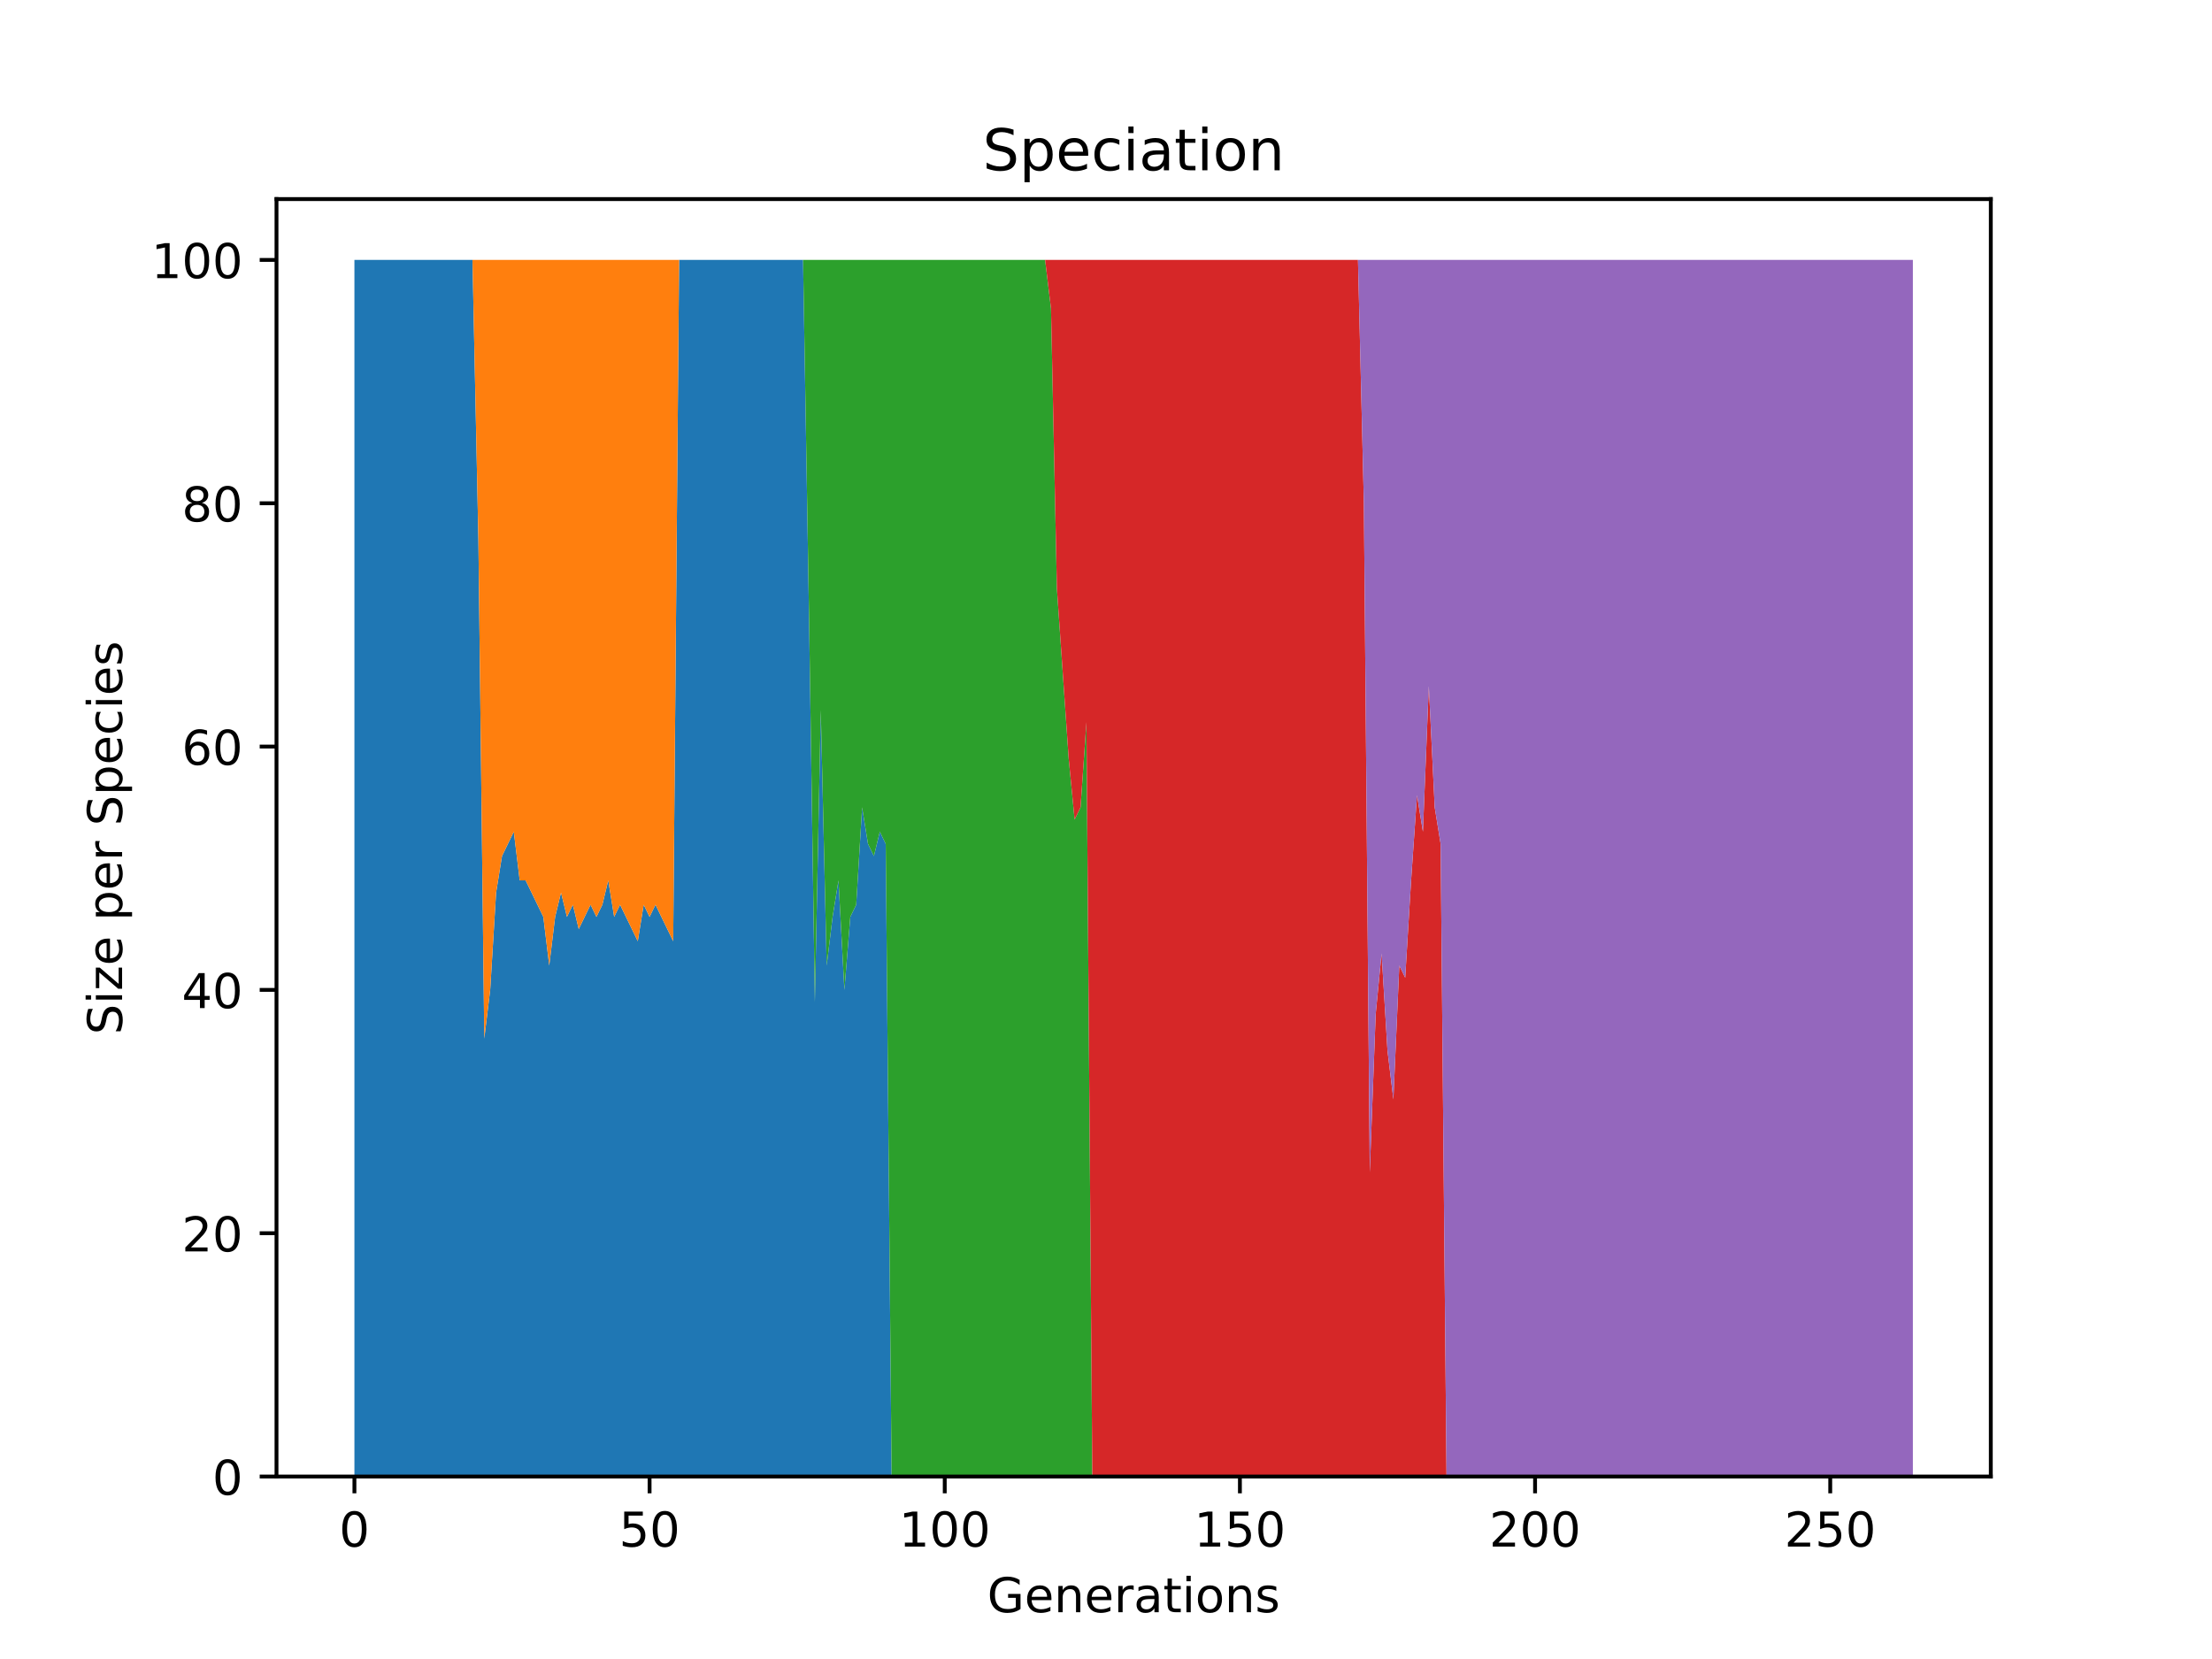 <?xml version="1.0" encoding="utf-8" standalone="no"?>
<!DOCTYPE svg PUBLIC "-//W3C//DTD SVG 1.1//EN"
  "http://www.w3.org/Graphics/SVG/1.1/DTD/svg11.dtd">
<!-- Created with matplotlib (https://matplotlib.org/) -->
<svg height="345.6pt" version="1.1" viewBox="0 0 460.8 345.6" width="460.8pt" xmlns="http://www.w3.org/2000/svg" xmlns:xlink="http://www.w3.org/1999/xlink">
 <defs>
  <style type="text/css">*{stroke-linecap:butt;stroke-linejoin:round;}</style>
 </defs>
 <g id="figure_1">
  <g id="patch_1">
   <path d="M 0 345.6 
L 460.8 345.6 
L 460.8 0 
L 0 0 
z
" style="fill:#ffffff;"/>
  </g>
  <g id="axes_1">
   <g id="patch_2">
    <path d="M 57.6 307.584 
L 414.72 307.584 
L 414.72 41.472 
L 57.6 41.472 
z
" style="fill:#ffffff;"/>
   </g>
   <g id="PolyCollection_1">
    <path clip-path="url(#p1af9336434)" d="M 73.833 54.144 
L 73.833 307.584 
L 75.062 307.584 
L 76.292 307.584 
L 77.522 307.584 
L 78.752 307.584 
L 79.981 307.584 
L 81.211 307.584 
L 82.441 307.584 
L 83.671 307.584 
L 84.9 307.584 
L 86.13 307.584 
L 87.36 307.584 
L 88.59 307.584 
L 89.82 307.584 
L 91.049 307.584 
L 92.279 307.584 
L 93.509 307.584 
L 94.739 307.584 
L 95.968 307.584 
L 97.198 307.584 
L 98.428 307.584 
L 99.658 307.584 
L 100.887 307.584 
L 102.117 307.584 
L 103.347 307.584 
L 104.577 307.584 
L 105.806 307.584 
L 107.036 307.584 
L 108.266 307.584 
L 109.496 307.584 
L 110.725 307.584 
L 111.955 307.584 
L 113.185 307.584 
L 114.415 307.584 
L 115.644 307.584 
L 116.874 307.584 
L 118.104 307.584 
L 119.334 307.584 
L 120.563 307.584 
L 121.793 307.584 
L 123.023 307.584 
L 124.253 307.584 
L 125.482 307.584 
L 126.712 307.584 
L 127.942 307.584 
L 129.172 307.584 
L 130.401 307.584 
L 131.631 307.584 
L 132.861 307.584 
L 134.091 307.584 
L 135.32 307.584 
L 136.55 307.584 
L 137.78 307.584 
L 139.01 307.584 
L 140.239 307.584 
L 141.469 307.584 
L 142.699 307.584 
L 143.929 307.584 
L 145.158 307.584 
L 146.388 307.584 
L 147.618 307.584 
L 148.848 307.584 
L 150.077 307.584 
L 151.307 307.584 
L 152.537 307.584 
L 153.767 307.584 
L 154.996 307.584 
L 156.226 307.584 
L 157.456 307.584 
L 158.686 307.584 
L 159.915 307.584 
L 161.145 307.584 
L 162.375 307.584 
L 163.605 307.584 
L 164.834 307.584 
L 166.064 307.584 
L 167.294 307.584 
L 168.524 307.584 
L 169.753 307.584 
L 170.983 307.584 
L 172.213 307.584 
L 173.443 307.584 
L 174.672 307.584 
L 175.902 307.584 
L 177.132 307.584 
L 178.362 307.584 
L 179.591 307.584 
L 180.821 307.584 
L 182.051 307.584 
L 183.281 307.584 
L 184.51 307.584 
L 185.74 307.584 
L 186.97 307.584 
L 188.2 307.584 
L 189.429 307.584 
L 190.659 307.584 
L 191.889 307.584 
L 193.119 307.584 
L 194.348 307.584 
L 195.578 307.584 
L 196.808 307.584 
L 198.038 307.584 
L 199.267 307.584 
L 200.497 307.584 
L 201.727 307.584 
L 202.957 307.584 
L 204.186 307.584 
L 205.416 307.584 
L 206.646 307.584 
L 207.876 307.584 
L 209.105 307.584 
L 210.335 307.584 
L 211.565 307.584 
L 212.795 307.584 
L 214.024 307.584 
L 215.254 307.584 
L 216.484 307.584 
L 217.714 307.584 
L 218.943 307.584 
L 220.173 307.584 
L 221.403 307.584 
L 222.633 307.584 
L 223.862 307.584 
L 225.092 307.584 
L 226.322 307.584 
L 227.552 307.584 
L 228.781 307.584 
L 230.011 307.584 
L 231.241 307.584 
L 232.471 307.584 
L 233.7 307.584 
L 234.93 307.584 
L 236.16 307.584 
L 237.39 307.584 
L 238.62 307.584 
L 239.849 307.584 
L 241.079 307.584 
L 242.309 307.584 
L 243.539 307.584 
L 244.768 307.584 
L 245.998 307.584 
L 247.228 307.584 
L 248.458 307.584 
L 249.687 307.584 
L 250.917 307.584 
L 252.147 307.584 
L 253.377 307.584 
L 254.606 307.584 
L 255.836 307.584 
L 257.066 307.584 
L 258.296 307.584 
L 259.525 307.584 
L 260.755 307.584 
L 261.985 307.584 
L 263.215 307.584 
L 264.444 307.584 
L 265.674 307.584 
L 266.904 307.584 
L 268.134 307.584 
L 269.363 307.584 
L 270.593 307.584 
L 271.823 307.584 
L 273.053 307.584 
L 274.282 307.584 
L 275.512 307.584 
L 276.742 307.584 
L 277.972 307.584 
L 279.201 307.584 
L 280.431 307.584 
L 281.661 307.584 
L 282.891 307.584 
L 284.12 307.584 
L 285.35 307.584 
L 286.58 307.584 
L 287.81 307.584 
L 289.039 307.584 
L 290.269 307.584 
L 291.499 307.584 
L 292.729 307.584 
L 293.958 307.584 
L 295.188 307.584 
L 296.418 307.584 
L 297.648 307.584 
L 298.877 307.584 
L 300.107 307.584 
L 301.337 307.584 
L 302.567 307.584 
L 303.796 307.584 
L 305.026 307.584 
L 306.256 307.584 
L 307.486 307.584 
L 308.715 307.584 
L 309.945 307.584 
L 311.175 307.584 
L 312.405 307.584 
L 313.634 307.584 
L 314.864 307.584 
L 316.094 307.584 
L 317.324 307.584 
L 318.553 307.584 
L 319.783 307.584 
L 321.013 307.584 
L 322.243 307.584 
L 323.472 307.584 
L 324.702 307.584 
L 325.932 307.584 
L 327.162 307.584 
L 328.391 307.584 
L 329.621 307.584 
L 330.851 307.584 
L 332.081 307.584 
L 333.31 307.584 
L 334.54 307.584 
L 335.77 307.584 
L 337 307.584 
L 338.229 307.584 
L 339.459 307.584 
L 340.689 307.584 
L 341.919 307.584 
L 343.148 307.584 
L 344.378 307.584 
L 345.608 307.584 
L 346.838 307.584 
L 348.067 307.584 
L 349.297 307.584 
L 350.527 307.584 
L 351.757 307.584 
L 352.986 307.584 
L 354.216 307.584 
L 355.446 307.584 
L 356.676 307.584 
L 357.905 307.584 
L 359.135 307.584 
L 360.365 307.584 
L 361.595 307.584 
L 362.824 307.584 
L 364.054 307.584 
L 365.284 307.584 
L 366.514 307.584 
L 367.743 307.584 
L 368.973 307.584 
L 370.203 307.584 
L 371.433 307.584 
L 372.662 307.584 
L 373.892 307.584 
L 375.122 307.584 
L 376.352 307.584 
L 377.581 307.584 
L 378.811 307.584 
L 380.041 307.584 
L 381.271 307.584 
L 382.5 307.584 
L 383.73 307.584 
L 384.96 307.584 
L 386.19 307.584 
L 387.42 307.584 
L 388.649 307.584 
L 389.879 307.584 
L 391.109 307.584 
L 392.339 307.584 
L 393.568 307.584 
L 394.798 307.584 
L 396.028 307.584 
L 397.258 307.584 
L 398.487 307.584 
L 398.487 307.584 
L 398.487 307.584 
L 397.258 307.584 
L 396.028 307.584 
L 394.798 307.584 
L 393.568 307.584 
L 392.339 307.584 
L 391.109 307.584 
L 389.879 307.584 
L 388.649 307.584 
L 387.42 307.584 
L 386.19 307.584 
L 384.96 307.584 
L 383.73 307.584 
L 382.5 307.584 
L 381.271 307.584 
L 380.041 307.584 
L 378.811 307.584 
L 377.581 307.584 
L 376.352 307.584 
L 375.122 307.584 
L 373.892 307.584 
L 372.662 307.584 
L 371.433 307.584 
L 370.203 307.584 
L 368.973 307.584 
L 367.743 307.584 
L 366.514 307.584 
L 365.284 307.584 
L 364.054 307.584 
L 362.824 307.584 
L 361.595 307.584 
L 360.365 307.584 
L 359.135 307.584 
L 357.905 307.584 
L 356.676 307.584 
L 355.446 307.584 
L 354.216 307.584 
L 352.986 307.584 
L 351.757 307.584 
L 350.527 307.584 
L 349.297 307.584 
L 348.067 307.584 
L 346.838 307.584 
L 345.608 307.584 
L 344.378 307.584 
L 343.148 307.584 
L 341.919 307.584 
L 340.689 307.584 
L 339.459 307.584 
L 338.229 307.584 
L 337 307.584 
L 335.77 307.584 
L 334.54 307.584 
L 333.31 307.584 
L 332.081 307.584 
L 330.851 307.584 
L 329.621 307.584 
L 328.391 307.584 
L 327.162 307.584 
L 325.932 307.584 
L 324.702 307.584 
L 323.472 307.584 
L 322.243 307.584 
L 321.013 307.584 
L 319.783 307.584 
L 318.553 307.584 
L 317.324 307.584 
L 316.094 307.584 
L 314.864 307.584 
L 313.634 307.584 
L 312.405 307.584 
L 311.175 307.584 
L 309.945 307.584 
L 308.715 307.584 
L 307.486 307.584 
L 306.256 307.584 
L 305.026 307.584 
L 303.796 307.584 
L 302.567 307.584 
L 301.337 307.584 
L 300.107 307.584 
L 298.877 307.584 
L 297.648 307.584 
L 296.418 307.584 
L 295.188 307.584 
L 293.958 307.584 
L 292.729 307.584 
L 291.499 307.584 
L 290.269 307.584 
L 289.039 307.584 
L 287.81 307.584 
L 286.58 307.584 
L 285.35 307.584 
L 284.12 307.584 
L 282.891 307.584 
L 281.661 307.584 
L 280.431 307.584 
L 279.201 307.584 
L 277.972 307.584 
L 276.742 307.584 
L 275.512 307.584 
L 274.282 307.584 
L 273.053 307.584 
L 271.823 307.584 
L 270.593 307.584 
L 269.363 307.584 
L 268.134 307.584 
L 266.904 307.584 
L 265.674 307.584 
L 264.444 307.584 
L 263.215 307.584 
L 261.985 307.584 
L 260.755 307.584 
L 259.525 307.584 
L 258.296 307.584 
L 257.066 307.584 
L 255.836 307.584 
L 254.606 307.584 
L 253.377 307.584 
L 252.147 307.584 
L 250.917 307.584 
L 249.687 307.584 
L 248.458 307.584 
L 247.228 307.584 
L 245.998 307.584 
L 244.768 307.584 
L 243.539 307.584 
L 242.309 307.584 
L 241.079 307.584 
L 239.849 307.584 
L 238.62 307.584 
L 237.39 307.584 
L 236.16 307.584 
L 234.93 307.584 
L 233.7 307.584 
L 232.471 307.584 
L 231.241 307.584 
L 230.011 307.584 
L 228.781 307.584 
L 227.552 307.584 
L 226.322 307.584 
L 225.092 307.584 
L 223.862 307.584 
L 222.633 307.584 
L 221.403 307.584 
L 220.173 307.584 
L 218.943 307.584 
L 217.714 307.584 
L 216.484 307.584 
L 215.254 307.584 
L 214.024 307.584 
L 212.795 307.584 
L 211.565 307.584 
L 210.335 307.584 
L 209.105 307.584 
L 207.876 307.584 
L 206.646 307.584 
L 205.416 307.584 
L 204.186 307.584 
L 202.957 307.584 
L 201.727 307.584 
L 200.497 307.584 
L 199.267 307.584 
L 198.038 307.584 
L 196.808 307.584 
L 195.578 307.584 
L 194.348 307.584 
L 193.119 307.584 
L 191.889 307.584 
L 190.659 307.584 
L 189.429 307.584 
L 188.2 307.584 
L 186.97 307.584 
L 185.74 307.584 
L 184.51 175.795 
L 183.281 173.261 
L 182.051 178.33 
L 180.821 175.795 
L 179.591 168.192 
L 178.362 188.467 
L 177.132 191.002 
L 175.902 206.208 
L 174.672 183.398 
L 173.443 191.002 
L 172.213 201.139 
L 170.983 147.917 
L 169.753 208.742 
L 168.524 127.642 
L 167.294 54.144 
L 166.064 54.144 
L 164.834 54.144 
L 163.605 54.144 
L 162.375 54.144 
L 161.145 54.144 
L 159.915 54.144 
L 158.686 54.144 
L 157.456 54.144 
L 156.226 54.144 
L 154.996 54.144 
L 153.767 54.144 
L 152.537 54.144 
L 151.307 54.144 
L 150.077 54.144 
L 148.848 54.144 
L 147.618 54.144 
L 146.388 54.144 
L 145.158 54.144 
L 143.929 54.144 
L 142.699 54.144 
L 141.469 54.144 
L 140.239 196.07 
L 139.01 193.536 
L 137.78 191.002 
L 136.55 188.467 
L 135.32 191.002 
L 134.091 188.467 
L 132.861 196.07 
L 131.631 193.536 
L 130.401 191.002 
L 129.172 188.467 
L 127.942 191.002 
L 126.712 183.398 
L 125.482 188.467 
L 124.253 191.002 
L 123.023 188.467 
L 121.793 191.002 
L 120.563 193.536 
L 119.334 188.467 
L 118.104 191.002 
L 116.874 185.933 
L 115.644 191.002 
L 114.415 201.139 
L 113.185 191.002 
L 111.955 188.467 
L 110.725 185.933 
L 109.496 183.398 
L 108.266 183.398 
L 107.036 173.261 
L 105.806 175.795 
L 104.577 178.33 
L 103.347 185.933 
L 102.117 206.208 
L 100.887 216.346 
L 99.658 112.435 
L 98.428 54.144 
L 97.198 54.144 
L 95.968 54.144 
L 94.739 54.144 
L 93.509 54.144 
L 92.279 54.144 
L 91.049 54.144 
L 89.82 54.144 
L 88.59 54.144 
L 87.36 54.144 
L 86.13 54.144 
L 84.9 54.144 
L 83.671 54.144 
L 82.441 54.144 
L 81.211 54.144 
L 79.981 54.144 
L 78.752 54.144 
L 77.522 54.144 
L 76.292 54.144 
L 75.062 54.144 
L 73.833 54.144 
z
" style="fill:#1f77b4;"/>
   </g>
   <g id="PolyCollection_2">
    <path clip-path="url(#p1af9336434)" d="M 73.833 54.144 
L 73.833 54.144 
L 75.062 54.144 
L 76.292 54.144 
L 77.522 54.144 
L 78.752 54.144 
L 79.981 54.144 
L 81.211 54.144 
L 82.441 54.144 
L 83.671 54.144 
L 84.9 54.144 
L 86.13 54.144 
L 87.36 54.144 
L 88.59 54.144 
L 89.82 54.144 
L 91.049 54.144 
L 92.279 54.144 
L 93.509 54.144 
L 94.739 54.144 
L 95.968 54.144 
L 97.198 54.144 
L 98.428 54.144 
L 99.658 112.435 
L 100.887 216.346 
L 102.117 206.208 
L 103.347 185.933 
L 104.577 178.33 
L 105.806 175.795 
L 107.036 173.261 
L 108.266 183.398 
L 109.496 183.398 
L 110.725 185.933 
L 111.955 188.467 
L 113.185 191.002 
L 114.415 201.139 
L 115.644 191.002 
L 116.874 185.933 
L 118.104 191.002 
L 119.334 188.467 
L 120.563 193.536 
L 121.793 191.002 
L 123.023 188.467 
L 124.253 191.002 
L 125.482 188.467 
L 126.712 183.398 
L 127.942 191.002 
L 129.172 188.467 
L 130.401 191.002 
L 131.631 193.536 
L 132.861 196.07 
L 134.091 188.467 
L 135.32 191.002 
L 136.55 188.467 
L 137.78 191.002 
L 139.01 193.536 
L 140.239 196.07 
L 141.469 54.144 
L 142.699 54.144 
L 143.929 54.144 
L 145.158 54.144 
L 146.388 54.144 
L 147.618 54.144 
L 148.848 54.144 
L 150.077 54.144 
L 151.307 54.144 
L 152.537 54.144 
L 153.767 54.144 
L 154.996 54.144 
L 156.226 54.144 
L 157.456 54.144 
L 158.686 54.144 
L 159.915 54.144 
L 161.145 54.144 
L 162.375 54.144 
L 163.605 54.144 
L 164.834 54.144 
L 166.064 54.144 
L 167.294 54.144 
L 168.524 127.642 
L 169.753 208.742 
L 170.983 147.917 
L 172.213 201.139 
L 173.443 191.002 
L 174.672 183.398 
L 175.902 206.208 
L 177.132 191.002 
L 178.362 188.467 
L 179.591 168.192 
L 180.821 175.795 
L 182.051 178.33 
L 183.281 173.261 
L 184.51 175.795 
L 185.74 307.584 
L 186.97 307.584 
L 188.2 307.584 
L 189.429 307.584 
L 190.659 307.584 
L 191.889 307.584 
L 193.119 307.584 
L 194.348 307.584 
L 195.578 307.584 
L 196.808 307.584 
L 198.038 307.584 
L 199.267 307.584 
L 200.497 307.584 
L 201.727 307.584 
L 202.957 307.584 
L 204.186 307.584 
L 205.416 307.584 
L 206.646 307.584 
L 207.876 307.584 
L 209.105 307.584 
L 210.335 307.584 
L 211.565 307.584 
L 212.795 307.584 
L 214.024 307.584 
L 215.254 307.584 
L 216.484 307.584 
L 217.714 307.584 
L 218.943 307.584 
L 220.173 307.584 
L 221.403 307.584 
L 222.633 307.584 
L 223.862 307.584 
L 225.092 307.584 
L 226.322 307.584 
L 227.552 307.584 
L 228.781 307.584 
L 230.011 307.584 
L 231.241 307.584 
L 232.471 307.584 
L 233.7 307.584 
L 234.93 307.584 
L 236.16 307.584 
L 237.39 307.584 
L 238.62 307.584 
L 239.849 307.584 
L 241.079 307.584 
L 242.309 307.584 
L 243.539 307.584 
L 244.768 307.584 
L 245.998 307.584 
L 247.228 307.584 
L 248.458 307.584 
L 249.687 307.584 
L 250.917 307.584 
L 252.147 307.584 
L 253.377 307.584 
L 254.606 307.584 
L 255.836 307.584 
L 257.066 307.584 
L 258.296 307.584 
L 259.525 307.584 
L 260.755 307.584 
L 261.985 307.584 
L 263.215 307.584 
L 264.444 307.584 
L 265.674 307.584 
L 266.904 307.584 
L 268.134 307.584 
L 269.363 307.584 
L 270.593 307.584 
L 271.823 307.584 
L 273.053 307.584 
L 274.282 307.584 
L 275.512 307.584 
L 276.742 307.584 
L 277.972 307.584 
L 279.201 307.584 
L 280.431 307.584 
L 281.661 307.584 
L 282.891 307.584 
L 284.12 307.584 
L 285.35 307.584 
L 286.58 307.584 
L 287.81 307.584 
L 289.039 307.584 
L 290.269 307.584 
L 291.499 307.584 
L 292.729 307.584 
L 293.958 307.584 
L 295.188 307.584 
L 296.418 307.584 
L 297.648 307.584 
L 298.877 307.584 
L 300.107 307.584 
L 301.337 307.584 
L 302.567 307.584 
L 303.796 307.584 
L 305.026 307.584 
L 306.256 307.584 
L 307.486 307.584 
L 308.715 307.584 
L 309.945 307.584 
L 311.175 307.584 
L 312.405 307.584 
L 313.634 307.584 
L 314.864 307.584 
L 316.094 307.584 
L 317.324 307.584 
L 318.553 307.584 
L 319.783 307.584 
L 321.013 307.584 
L 322.243 307.584 
L 323.472 307.584 
L 324.702 307.584 
L 325.932 307.584 
L 327.162 307.584 
L 328.391 307.584 
L 329.621 307.584 
L 330.851 307.584 
L 332.081 307.584 
L 333.31 307.584 
L 334.54 307.584 
L 335.77 307.584 
L 337 307.584 
L 338.229 307.584 
L 339.459 307.584 
L 340.689 307.584 
L 341.919 307.584 
L 343.148 307.584 
L 344.378 307.584 
L 345.608 307.584 
L 346.838 307.584 
L 348.067 307.584 
L 349.297 307.584 
L 350.527 307.584 
L 351.757 307.584 
L 352.986 307.584 
L 354.216 307.584 
L 355.446 307.584 
L 356.676 307.584 
L 357.905 307.584 
L 359.135 307.584 
L 360.365 307.584 
L 361.595 307.584 
L 362.824 307.584 
L 364.054 307.584 
L 365.284 307.584 
L 366.514 307.584 
L 367.743 307.584 
L 368.973 307.584 
L 370.203 307.584 
L 371.433 307.584 
L 372.662 307.584 
L 373.892 307.584 
L 375.122 307.584 
L 376.352 307.584 
L 377.581 307.584 
L 378.811 307.584 
L 380.041 307.584 
L 381.271 307.584 
L 382.5 307.584 
L 383.73 307.584 
L 384.96 307.584 
L 386.19 307.584 
L 387.42 307.584 
L 388.649 307.584 
L 389.879 307.584 
L 391.109 307.584 
L 392.339 307.584 
L 393.568 307.584 
L 394.798 307.584 
L 396.028 307.584 
L 397.258 307.584 
L 398.487 307.584 
L 398.487 307.584 
L 398.487 307.584 
L 397.258 307.584 
L 396.028 307.584 
L 394.798 307.584 
L 393.568 307.584 
L 392.339 307.584 
L 391.109 307.584 
L 389.879 307.584 
L 388.649 307.584 
L 387.42 307.584 
L 386.19 307.584 
L 384.96 307.584 
L 383.73 307.584 
L 382.5 307.584 
L 381.271 307.584 
L 380.041 307.584 
L 378.811 307.584 
L 377.581 307.584 
L 376.352 307.584 
L 375.122 307.584 
L 373.892 307.584 
L 372.662 307.584 
L 371.433 307.584 
L 370.203 307.584 
L 368.973 307.584 
L 367.743 307.584 
L 366.514 307.584 
L 365.284 307.584 
L 364.054 307.584 
L 362.824 307.584 
L 361.595 307.584 
L 360.365 307.584 
L 359.135 307.584 
L 357.905 307.584 
L 356.676 307.584 
L 355.446 307.584 
L 354.216 307.584 
L 352.986 307.584 
L 351.757 307.584 
L 350.527 307.584 
L 349.297 307.584 
L 348.067 307.584 
L 346.838 307.584 
L 345.608 307.584 
L 344.378 307.584 
L 343.148 307.584 
L 341.919 307.584 
L 340.689 307.584 
L 339.459 307.584 
L 338.229 307.584 
L 337 307.584 
L 335.77 307.584 
L 334.54 307.584 
L 333.31 307.584 
L 332.081 307.584 
L 330.851 307.584 
L 329.621 307.584 
L 328.391 307.584 
L 327.162 307.584 
L 325.932 307.584 
L 324.702 307.584 
L 323.472 307.584 
L 322.243 307.584 
L 321.013 307.584 
L 319.783 307.584 
L 318.553 307.584 
L 317.324 307.584 
L 316.094 307.584 
L 314.864 307.584 
L 313.634 307.584 
L 312.405 307.584 
L 311.175 307.584 
L 309.945 307.584 
L 308.715 307.584 
L 307.486 307.584 
L 306.256 307.584 
L 305.026 307.584 
L 303.796 307.584 
L 302.567 307.584 
L 301.337 307.584 
L 300.107 307.584 
L 298.877 307.584 
L 297.648 307.584 
L 296.418 307.584 
L 295.188 307.584 
L 293.958 307.584 
L 292.729 307.584 
L 291.499 307.584 
L 290.269 307.584 
L 289.039 307.584 
L 287.81 307.584 
L 286.58 307.584 
L 285.35 307.584 
L 284.12 307.584 
L 282.891 307.584 
L 281.661 307.584 
L 280.431 307.584 
L 279.201 307.584 
L 277.972 307.584 
L 276.742 307.584 
L 275.512 307.584 
L 274.282 307.584 
L 273.053 307.584 
L 271.823 307.584 
L 270.593 307.584 
L 269.363 307.584 
L 268.134 307.584 
L 266.904 307.584 
L 265.674 307.584 
L 264.444 307.584 
L 263.215 307.584 
L 261.985 307.584 
L 260.755 307.584 
L 259.525 307.584 
L 258.296 307.584 
L 257.066 307.584 
L 255.836 307.584 
L 254.606 307.584 
L 253.377 307.584 
L 252.147 307.584 
L 250.917 307.584 
L 249.687 307.584 
L 248.458 307.584 
L 247.228 307.584 
L 245.998 307.584 
L 244.768 307.584 
L 243.539 307.584 
L 242.309 307.584 
L 241.079 307.584 
L 239.849 307.584 
L 238.62 307.584 
L 237.39 307.584 
L 236.16 307.584 
L 234.93 307.584 
L 233.7 307.584 
L 232.471 307.584 
L 231.241 307.584 
L 230.011 307.584 
L 228.781 307.584 
L 227.552 307.584 
L 226.322 307.584 
L 225.092 307.584 
L 223.862 307.584 
L 222.633 307.584 
L 221.403 307.584 
L 220.173 307.584 
L 218.943 307.584 
L 217.714 307.584 
L 216.484 307.584 
L 215.254 307.584 
L 214.024 307.584 
L 212.795 307.584 
L 211.565 307.584 
L 210.335 307.584 
L 209.105 307.584 
L 207.876 307.584 
L 206.646 307.584 
L 205.416 307.584 
L 204.186 307.584 
L 202.957 307.584 
L 201.727 307.584 
L 200.497 307.584 
L 199.267 307.584 
L 198.038 307.584 
L 196.808 307.584 
L 195.578 307.584 
L 194.348 307.584 
L 193.119 307.584 
L 191.889 307.584 
L 190.659 307.584 
L 189.429 307.584 
L 188.2 307.584 
L 186.97 307.584 
L 185.74 307.584 
L 184.51 175.795 
L 183.281 173.261 
L 182.051 178.33 
L 180.821 175.795 
L 179.591 168.192 
L 178.362 188.467 
L 177.132 191.002 
L 175.902 206.208 
L 174.672 183.398 
L 173.443 191.002 
L 172.213 201.139 
L 170.983 147.917 
L 169.753 208.742 
L 168.524 127.642 
L 167.294 54.144 
L 166.064 54.144 
L 164.834 54.144 
L 163.605 54.144 
L 162.375 54.144 
L 161.145 54.144 
L 159.915 54.144 
L 158.686 54.144 
L 157.456 54.144 
L 156.226 54.144 
L 154.996 54.144 
L 153.767 54.144 
L 152.537 54.144 
L 151.307 54.144 
L 150.077 54.144 
L 148.848 54.144 
L 147.618 54.144 
L 146.388 54.144 
L 145.158 54.144 
L 143.929 54.144 
L 142.699 54.144 
L 141.469 54.144 
L 140.239 54.144 
L 139.01 54.144 
L 137.78 54.144 
L 136.55 54.144 
L 135.32 54.144 
L 134.091 54.144 
L 132.861 54.144 
L 131.631 54.144 
L 130.401 54.144 
L 129.172 54.144 
L 127.942 54.144 
L 126.712 54.144 
L 125.482 54.144 
L 124.253 54.144 
L 123.023 54.144 
L 121.793 54.144 
L 120.563 54.144 
L 119.334 54.144 
L 118.104 54.144 
L 116.874 54.144 
L 115.644 54.144 
L 114.415 54.144 
L 113.185 54.144 
L 111.955 54.144 
L 110.725 54.144 
L 109.496 54.144 
L 108.266 54.144 
L 107.036 54.144 
L 105.806 54.144 
L 104.577 54.144 
L 103.347 54.144 
L 102.117 54.144 
L 100.887 54.144 
L 99.658 54.144 
L 98.428 54.144 
L 97.198 54.144 
L 95.968 54.144 
L 94.739 54.144 
L 93.509 54.144 
L 92.279 54.144 
L 91.049 54.144 
L 89.82 54.144 
L 88.59 54.144 
L 87.36 54.144 
L 86.13 54.144 
L 84.9 54.144 
L 83.671 54.144 
L 82.441 54.144 
L 81.211 54.144 
L 79.981 54.144 
L 78.752 54.144 
L 77.522 54.144 
L 76.292 54.144 
L 75.062 54.144 
L 73.833 54.144 
z
" style="fill:#ff7f0e;"/>
   </g>
   <g id="PolyCollection_3">
    <path clip-path="url(#p1af9336434)" d="M 73.833 54.144 
L 73.833 54.144 
L 75.062 54.144 
L 76.292 54.144 
L 77.522 54.144 
L 78.752 54.144 
L 79.981 54.144 
L 81.211 54.144 
L 82.441 54.144 
L 83.671 54.144 
L 84.9 54.144 
L 86.13 54.144 
L 87.36 54.144 
L 88.59 54.144 
L 89.82 54.144 
L 91.049 54.144 
L 92.279 54.144 
L 93.509 54.144 
L 94.739 54.144 
L 95.968 54.144 
L 97.198 54.144 
L 98.428 54.144 
L 99.658 54.144 
L 100.887 54.144 
L 102.117 54.144 
L 103.347 54.144 
L 104.577 54.144 
L 105.806 54.144 
L 107.036 54.144 
L 108.266 54.144 
L 109.496 54.144 
L 110.725 54.144 
L 111.955 54.144 
L 113.185 54.144 
L 114.415 54.144 
L 115.644 54.144 
L 116.874 54.144 
L 118.104 54.144 
L 119.334 54.144 
L 120.563 54.144 
L 121.793 54.144 
L 123.023 54.144 
L 124.253 54.144 
L 125.482 54.144 
L 126.712 54.144 
L 127.942 54.144 
L 129.172 54.144 
L 130.401 54.144 
L 131.631 54.144 
L 132.861 54.144 
L 134.091 54.144 
L 135.32 54.144 
L 136.55 54.144 
L 137.78 54.144 
L 139.01 54.144 
L 140.239 54.144 
L 141.469 54.144 
L 142.699 54.144 
L 143.929 54.144 
L 145.158 54.144 
L 146.388 54.144 
L 147.618 54.144 
L 148.848 54.144 
L 150.077 54.144 
L 151.307 54.144 
L 152.537 54.144 
L 153.767 54.144 
L 154.996 54.144 
L 156.226 54.144 
L 157.456 54.144 
L 158.686 54.144 
L 159.915 54.144 
L 161.145 54.144 
L 162.375 54.144 
L 163.605 54.144 
L 164.834 54.144 
L 166.064 54.144 
L 167.294 54.144 
L 168.524 127.642 
L 169.753 208.742 
L 170.983 147.917 
L 172.213 201.139 
L 173.443 191.002 
L 174.672 183.398 
L 175.902 206.208 
L 177.132 191.002 
L 178.362 188.467 
L 179.591 168.192 
L 180.821 175.795 
L 182.051 178.33 
L 183.281 173.261 
L 184.51 175.795 
L 185.74 307.584 
L 186.97 307.584 
L 188.2 307.584 
L 189.429 307.584 
L 190.659 307.584 
L 191.889 307.584 
L 193.119 307.584 
L 194.348 307.584 
L 195.578 307.584 
L 196.808 307.584 
L 198.038 307.584 
L 199.267 307.584 
L 200.497 307.584 
L 201.727 307.584 
L 202.957 307.584 
L 204.186 307.584 
L 205.416 307.584 
L 206.646 307.584 
L 207.876 307.584 
L 209.105 307.584 
L 210.335 307.584 
L 211.565 307.584 
L 212.795 307.584 
L 214.024 307.584 
L 215.254 307.584 
L 216.484 307.584 
L 217.714 307.584 
L 218.943 307.584 
L 220.173 307.584 
L 221.403 307.584 
L 222.633 307.584 
L 223.862 307.584 
L 225.092 307.584 
L 226.322 307.584 
L 227.552 307.584 
L 228.781 307.584 
L 230.011 307.584 
L 231.241 307.584 
L 232.471 307.584 
L 233.7 307.584 
L 234.93 307.584 
L 236.16 307.584 
L 237.39 307.584 
L 238.62 307.584 
L 239.849 307.584 
L 241.079 307.584 
L 242.309 307.584 
L 243.539 307.584 
L 244.768 307.584 
L 245.998 307.584 
L 247.228 307.584 
L 248.458 307.584 
L 249.687 307.584 
L 250.917 307.584 
L 252.147 307.584 
L 253.377 307.584 
L 254.606 307.584 
L 255.836 307.584 
L 257.066 307.584 
L 258.296 307.584 
L 259.525 307.584 
L 260.755 307.584 
L 261.985 307.584 
L 263.215 307.584 
L 264.444 307.584 
L 265.674 307.584 
L 266.904 307.584 
L 268.134 307.584 
L 269.363 307.584 
L 270.593 307.584 
L 271.823 307.584 
L 273.053 307.584 
L 274.282 307.584 
L 275.512 307.584 
L 276.742 307.584 
L 277.972 307.584 
L 279.201 307.584 
L 280.431 307.584 
L 281.661 307.584 
L 282.891 307.584 
L 284.12 307.584 
L 285.35 307.584 
L 286.58 307.584 
L 287.81 307.584 
L 289.039 307.584 
L 290.269 307.584 
L 291.499 307.584 
L 292.729 307.584 
L 293.958 307.584 
L 295.188 307.584 
L 296.418 307.584 
L 297.648 307.584 
L 298.877 307.584 
L 300.107 307.584 
L 301.337 307.584 
L 302.567 307.584 
L 303.796 307.584 
L 305.026 307.584 
L 306.256 307.584 
L 307.486 307.584 
L 308.715 307.584 
L 309.945 307.584 
L 311.175 307.584 
L 312.405 307.584 
L 313.634 307.584 
L 314.864 307.584 
L 316.094 307.584 
L 317.324 307.584 
L 318.553 307.584 
L 319.783 307.584 
L 321.013 307.584 
L 322.243 307.584 
L 323.472 307.584 
L 324.702 307.584 
L 325.932 307.584 
L 327.162 307.584 
L 328.391 307.584 
L 329.621 307.584 
L 330.851 307.584 
L 332.081 307.584 
L 333.31 307.584 
L 334.54 307.584 
L 335.77 307.584 
L 337 307.584 
L 338.229 307.584 
L 339.459 307.584 
L 340.689 307.584 
L 341.919 307.584 
L 343.148 307.584 
L 344.378 307.584 
L 345.608 307.584 
L 346.838 307.584 
L 348.067 307.584 
L 349.297 307.584 
L 350.527 307.584 
L 351.757 307.584 
L 352.986 307.584 
L 354.216 307.584 
L 355.446 307.584 
L 356.676 307.584 
L 357.905 307.584 
L 359.135 307.584 
L 360.365 307.584 
L 361.595 307.584 
L 362.824 307.584 
L 364.054 307.584 
L 365.284 307.584 
L 366.514 307.584 
L 367.743 307.584 
L 368.973 307.584 
L 370.203 307.584 
L 371.433 307.584 
L 372.662 307.584 
L 373.892 307.584 
L 375.122 307.584 
L 376.352 307.584 
L 377.581 307.584 
L 378.811 307.584 
L 380.041 307.584 
L 381.271 307.584 
L 382.5 307.584 
L 383.73 307.584 
L 384.96 307.584 
L 386.19 307.584 
L 387.42 307.584 
L 388.649 307.584 
L 389.879 307.584 
L 391.109 307.584 
L 392.339 307.584 
L 393.568 307.584 
L 394.798 307.584 
L 396.028 307.584 
L 397.258 307.584 
L 398.487 307.584 
L 398.487 307.584 
L 398.487 307.584 
L 397.258 307.584 
L 396.028 307.584 
L 394.798 307.584 
L 393.568 307.584 
L 392.339 307.584 
L 391.109 307.584 
L 389.879 307.584 
L 388.649 307.584 
L 387.42 307.584 
L 386.19 307.584 
L 384.96 307.584 
L 383.73 307.584 
L 382.5 307.584 
L 381.271 307.584 
L 380.041 307.584 
L 378.811 307.584 
L 377.581 307.584 
L 376.352 307.584 
L 375.122 307.584 
L 373.892 307.584 
L 372.662 307.584 
L 371.433 307.584 
L 370.203 307.584 
L 368.973 307.584 
L 367.743 307.584 
L 366.514 307.584 
L 365.284 307.584 
L 364.054 307.584 
L 362.824 307.584 
L 361.595 307.584 
L 360.365 307.584 
L 359.135 307.584 
L 357.905 307.584 
L 356.676 307.584 
L 355.446 307.584 
L 354.216 307.584 
L 352.986 307.584 
L 351.757 307.584 
L 350.527 307.584 
L 349.297 307.584 
L 348.067 307.584 
L 346.838 307.584 
L 345.608 307.584 
L 344.378 307.584 
L 343.148 307.584 
L 341.919 307.584 
L 340.689 307.584 
L 339.459 307.584 
L 338.229 307.584 
L 337 307.584 
L 335.77 307.584 
L 334.54 307.584 
L 333.31 307.584 
L 332.081 307.584 
L 330.851 307.584 
L 329.621 307.584 
L 328.391 307.584 
L 327.162 307.584 
L 325.932 307.584 
L 324.702 307.584 
L 323.472 307.584 
L 322.243 307.584 
L 321.013 307.584 
L 319.783 307.584 
L 318.553 307.584 
L 317.324 307.584 
L 316.094 307.584 
L 314.864 307.584 
L 313.634 307.584 
L 312.405 307.584 
L 311.175 307.584 
L 309.945 307.584 
L 308.715 307.584 
L 307.486 307.584 
L 306.256 307.584 
L 305.026 307.584 
L 303.796 307.584 
L 302.567 307.584 
L 301.337 307.584 
L 300.107 307.584 
L 298.877 307.584 
L 297.648 307.584 
L 296.418 307.584 
L 295.188 307.584 
L 293.958 307.584 
L 292.729 307.584 
L 291.499 307.584 
L 290.269 307.584 
L 289.039 307.584 
L 287.81 307.584 
L 286.58 307.584 
L 285.35 307.584 
L 284.12 307.584 
L 282.891 307.584 
L 281.661 307.584 
L 280.431 307.584 
L 279.201 307.584 
L 277.972 307.584 
L 276.742 307.584 
L 275.512 307.584 
L 274.282 307.584 
L 273.053 307.584 
L 271.823 307.584 
L 270.593 307.584 
L 269.363 307.584 
L 268.134 307.584 
L 266.904 307.584 
L 265.674 307.584 
L 264.444 307.584 
L 263.215 307.584 
L 261.985 307.584 
L 260.755 307.584 
L 259.525 307.584 
L 258.296 307.584 
L 257.066 307.584 
L 255.836 307.584 
L 254.606 307.584 
L 253.377 307.584 
L 252.147 307.584 
L 250.917 307.584 
L 249.687 307.584 
L 248.458 307.584 
L 247.228 307.584 
L 245.998 307.584 
L 244.768 307.584 
L 243.539 307.584 
L 242.309 307.584 
L 241.079 307.584 
L 239.849 307.584 
L 238.62 307.584 
L 237.39 307.584 
L 236.16 307.584 
L 234.93 307.584 
L 233.7 307.584 
L 232.471 307.584 
L 231.241 307.584 
L 230.011 307.584 
L 228.781 307.584 
L 227.552 307.584 
L 226.322 150.451 
L 225.092 168.192 
L 223.862 170.726 
L 222.633 158.054 
L 221.403 140.314 
L 220.173 122.573 
L 218.943 64.282 
L 217.714 54.144 
L 216.484 54.144 
L 215.254 54.144 
L 214.024 54.144 
L 212.795 54.144 
L 211.565 54.144 
L 210.335 54.144 
L 209.105 54.144 
L 207.876 54.144 
L 206.646 54.144 
L 205.416 54.144 
L 204.186 54.144 
L 202.957 54.144 
L 201.727 54.144 
L 200.497 54.144 
L 199.267 54.144 
L 198.038 54.144 
L 196.808 54.144 
L 195.578 54.144 
L 194.348 54.144 
L 193.119 54.144 
L 191.889 54.144 
L 190.659 54.144 
L 189.429 54.144 
L 188.2 54.144 
L 186.97 54.144 
L 185.74 54.144 
L 184.51 54.144 
L 183.281 54.144 
L 182.051 54.144 
L 180.821 54.144 
L 179.591 54.144 
L 178.362 54.144 
L 177.132 54.144 
L 175.902 54.144 
L 174.672 54.144 
L 173.443 54.144 
L 172.213 54.144 
L 170.983 54.144 
L 169.753 54.144 
L 168.524 54.144 
L 167.294 54.144 
L 166.064 54.144 
L 164.834 54.144 
L 163.605 54.144 
L 162.375 54.144 
L 161.145 54.144 
L 159.915 54.144 
L 158.686 54.144 
L 157.456 54.144 
L 156.226 54.144 
L 154.996 54.144 
L 153.767 54.144 
L 152.537 54.144 
L 151.307 54.144 
L 150.077 54.144 
L 148.848 54.144 
L 147.618 54.144 
L 146.388 54.144 
L 145.158 54.144 
L 143.929 54.144 
L 142.699 54.144 
L 141.469 54.144 
L 140.239 54.144 
L 139.01 54.144 
L 137.78 54.144 
L 136.55 54.144 
L 135.32 54.144 
L 134.091 54.144 
L 132.861 54.144 
L 131.631 54.144 
L 130.401 54.144 
L 129.172 54.144 
L 127.942 54.144 
L 126.712 54.144 
L 125.482 54.144 
L 124.253 54.144 
L 123.023 54.144 
L 121.793 54.144 
L 120.563 54.144 
L 119.334 54.144 
L 118.104 54.144 
L 116.874 54.144 
L 115.644 54.144 
L 114.415 54.144 
L 113.185 54.144 
L 111.955 54.144 
L 110.725 54.144 
L 109.496 54.144 
L 108.266 54.144 
L 107.036 54.144 
L 105.806 54.144 
L 104.577 54.144 
L 103.347 54.144 
L 102.117 54.144 
L 100.887 54.144 
L 99.658 54.144 
L 98.428 54.144 
L 97.198 54.144 
L 95.968 54.144 
L 94.739 54.144 
L 93.509 54.144 
L 92.279 54.144 
L 91.049 54.144 
L 89.82 54.144 
L 88.59 54.144 
L 87.36 54.144 
L 86.13 54.144 
L 84.9 54.144 
L 83.671 54.144 
L 82.441 54.144 
L 81.211 54.144 
L 79.981 54.144 
L 78.752 54.144 
L 77.522 54.144 
L 76.292 54.144 
L 75.062 54.144 
L 73.833 54.144 
z
" style="fill:#2ca02c;"/>
   </g>
   <g id="PolyCollection_4">
    <path clip-path="url(#p1af9336434)" d="M 73.833 54.144 
L 73.833 54.144 
L 75.062 54.144 
L 76.292 54.144 
L 77.522 54.144 
L 78.752 54.144 
L 79.981 54.144 
L 81.211 54.144 
L 82.441 54.144 
L 83.671 54.144 
L 84.9 54.144 
L 86.13 54.144 
L 87.36 54.144 
L 88.59 54.144 
L 89.82 54.144 
L 91.049 54.144 
L 92.279 54.144 
L 93.509 54.144 
L 94.739 54.144 
L 95.968 54.144 
L 97.198 54.144 
L 98.428 54.144 
L 99.658 54.144 
L 100.887 54.144 
L 102.117 54.144 
L 103.347 54.144 
L 104.577 54.144 
L 105.806 54.144 
L 107.036 54.144 
L 108.266 54.144 
L 109.496 54.144 
L 110.725 54.144 
L 111.955 54.144 
L 113.185 54.144 
L 114.415 54.144 
L 115.644 54.144 
L 116.874 54.144 
L 118.104 54.144 
L 119.334 54.144 
L 120.563 54.144 
L 121.793 54.144 
L 123.023 54.144 
L 124.253 54.144 
L 125.482 54.144 
L 126.712 54.144 
L 127.942 54.144 
L 129.172 54.144 
L 130.401 54.144 
L 131.631 54.144 
L 132.861 54.144 
L 134.091 54.144 
L 135.32 54.144 
L 136.55 54.144 
L 137.78 54.144 
L 139.01 54.144 
L 140.239 54.144 
L 141.469 54.144 
L 142.699 54.144 
L 143.929 54.144 
L 145.158 54.144 
L 146.388 54.144 
L 147.618 54.144 
L 148.848 54.144 
L 150.077 54.144 
L 151.307 54.144 
L 152.537 54.144 
L 153.767 54.144 
L 154.996 54.144 
L 156.226 54.144 
L 157.456 54.144 
L 158.686 54.144 
L 159.915 54.144 
L 161.145 54.144 
L 162.375 54.144 
L 163.605 54.144 
L 164.834 54.144 
L 166.064 54.144 
L 167.294 54.144 
L 168.524 54.144 
L 169.753 54.144 
L 170.983 54.144 
L 172.213 54.144 
L 173.443 54.144 
L 174.672 54.144 
L 175.902 54.144 
L 177.132 54.144 
L 178.362 54.144 
L 179.591 54.144 
L 180.821 54.144 
L 182.051 54.144 
L 183.281 54.144 
L 184.51 54.144 
L 185.74 54.144 
L 186.97 54.144 
L 188.2 54.144 
L 189.429 54.144 
L 190.659 54.144 
L 191.889 54.144 
L 193.119 54.144 
L 194.348 54.144 
L 195.578 54.144 
L 196.808 54.144 
L 198.038 54.144 
L 199.267 54.144 
L 200.497 54.144 
L 201.727 54.144 
L 202.957 54.144 
L 204.186 54.144 
L 205.416 54.144 
L 206.646 54.144 
L 207.876 54.144 
L 209.105 54.144 
L 210.335 54.144 
L 211.565 54.144 
L 212.795 54.144 
L 214.024 54.144 
L 215.254 54.144 
L 216.484 54.144 
L 217.714 54.144 
L 218.943 64.282 
L 220.173 122.573 
L 221.403 140.314 
L 222.633 158.054 
L 223.862 170.726 
L 225.092 168.192 
L 226.322 150.451 
L 227.552 307.584 
L 228.781 307.584 
L 230.011 307.584 
L 231.241 307.584 
L 232.471 307.584 
L 233.7 307.584 
L 234.93 307.584 
L 236.16 307.584 
L 237.39 307.584 
L 238.62 307.584 
L 239.849 307.584 
L 241.079 307.584 
L 242.309 307.584 
L 243.539 307.584 
L 244.768 307.584 
L 245.998 307.584 
L 247.228 307.584 
L 248.458 307.584 
L 249.687 307.584 
L 250.917 307.584 
L 252.147 307.584 
L 253.377 307.584 
L 254.606 307.584 
L 255.836 307.584 
L 257.066 307.584 
L 258.296 307.584 
L 259.525 307.584 
L 260.755 307.584 
L 261.985 307.584 
L 263.215 307.584 
L 264.444 307.584 
L 265.674 307.584 
L 266.904 307.584 
L 268.134 307.584 
L 269.363 307.584 
L 270.593 307.584 
L 271.823 307.584 
L 273.053 307.584 
L 274.282 307.584 
L 275.512 307.584 
L 276.742 307.584 
L 277.972 307.584 
L 279.201 307.584 
L 280.431 307.584 
L 281.661 307.584 
L 282.891 307.584 
L 284.12 307.584 
L 285.35 307.584 
L 286.58 307.584 
L 287.81 307.584 
L 289.039 307.584 
L 290.269 307.584 
L 291.499 307.584 
L 292.729 307.584 
L 293.958 307.584 
L 295.188 307.584 
L 296.418 307.584 
L 297.648 307.584 
L 298.877 307.584 
L 300.107 307.584 
L 301.337 307.584 
L 302.567 307.584 
L 303.796 307.584 
L 305.026 307.584 
L 306.256 307.584 
L 307.486 307.584 
L 308.715 307.584 
L 309.945 307.584 
L 311.175 307.584 
L 312.405 307.584 
L 313.634 307.584 
L 314.864 307.584 
L 316.094 307.584 
L 317.324 307.584 
L 318.553 307.584 
L 319.783 307.584 
L 321.013 307.584 
L 322.243 307.584 
L 323.472 307.584 
L 324.702 307.584 
L 325.932 307.584 
L 327.162 307.584 
L 328.391 307.584 
L 329.621 307.584 
L 330.851 307.584 
L 332.081 307.584 
L 333.31 307.584 
L 334.54 307.584 
L 335.77 307.584 
L 337 307.584 
L 338.229 307.584 
L 339.459 307.584 
L 340.689 307.584 
L 341.919 307.584 
L 343.148 307.584 
L 344.378 307.584 
L 345.608 307.584 
L 346.838 307.584 
L 348.067 307.584 
L 349.297 307.584 
L 350.527 307.584 
L 351.757 307.584 
L 352.986 307.584 
L 354.216 307.584 
L 355.446 307.584 
L 356.676 307.584 
L 357.905 307.584 
L 359.135 307.584 
L 360.365 307.584 
L 361.595 307.584 
L 362.824 307.584 
L 364.054 307.584 
L 365.284 307.584 
L 366.514 307.584 
L 367.743 307.584 
L 368.973 307.584 
L 370.203 307.584 
L 371.433 307.584 
L 372.662 307.584 
L 373.892 307.584 
L 375.122 307.584 
L 376.352 307.584 
L 377.581 307.584 
L 378.811 307.584 
L 380.041 307.584 
L 381.271 307.584 
L 382.5 307.584 
L 383.73 307.584 
L 384.96 307.584 
L 386.19 307.584 
L 387.42 307.584 
L 388.649 307.584 
L 389.879 307.584 
L 391.109 307.584 
L 392.339 307.584 
L 393.568 307.584 
L 394.798 307.584 
L 396.028 307.584 
L 397.258 307.584 
L 398.487 307.584 
L 398.487 307.584 
L 398.487 307.584 
L 397.258 307.584 
L 396.028 307.584 
L 394.798 307.584 
L 393.568 307.584 
L 392.339 307.584 
L 391.109 307.584 
L 389.879 307.584 
L 388.649 307.584 
L 387.42 307.584 
L 386.19 307.584 
L 384.96 307.584 
L 383.73 307.584 
L 382.5 307.584 
L 381.271 307.584 
L 380.041 307.584 
L 378.811 307.584 
L 377.581 307.584 
L 376.352 307.584 
L 375.122 307.584 
L 373.892 307.584 
L 372.662 307.584 
L 371.433 307.584 
L 370.203 307.584 
L 368.973 307.584 
L 367.743 307.584 
L 366.514 307.584 
L 365.284 307.584 
L 364.054 307.584 
L 362.824 307.584 
L 361.595 307.584 
L 360.365 307.584 
L 359.135 307.584 
L 357.905 307.584 
L 356.676 307.584 
L 355.446 307.584 
L 354.216 307.584 
L 352.986 307.584 
L 351.757 307.584 
L 350.527 307.584 
L 349.297 307.584 
L 348.067 307.584 
L 346.838 307.584 
L 345.608 307.584 
L 344.378 307.584 
L 343.148 307.584 
L 341.919 307.584 
L 340.689 307.584 
L 339.459 307.584 
L 338.229 307.584 
L 337 307.584 
L 335.77 307.584 
L 334.54 307.584 
L 333.31 307.584 
L 332.081 307.584 
L 330.851 307.584 
L 329.621 307.584 
L 328.391 307.584 
L 327.162 307.584 
L 325.932 307.584 
L 324.702 307.584 
L 323.472 307.584 
L 322.243 307.584 
L 321.013 307.584 
L 319.783 307.584 
L 318.553 307.584 
L 317.324 307.584 
L 316.094 307.584 
L 314.864 307.584 
L 313.634 307.584 
L 312.405 307.584 
L 311.175 307.584 
L 309.945 307.584 
L 308.715 307.584 
L 307.486 307.584 
L 306.256 307.584 
L 305.026 307.584 
L 303.796 307.584 
L 302.567 307.584 
L 301.337 307.584 
L 300.107 175.795 
L 298.877 168.192 
L 297.648 142.848 
L 296.418 173.261 
L 295.188 165.658 
L 293.958 183.398 
L 292.729 203.674 
L 291.499 201.139 
L 290.269 229.018 
L 289.039 218.88 
L 287.81 198.605 
L 286.58 211.277 
L 285.35 244.224 
L 284.12 104.832 
L 282.891 54.144 
L 281.661 54.144 
L 280.431 54.144 
L 279.201 54.144 
L 277.972 54.144 
L 276.742 54.144 
L 275.512 54.144 
L 274.282 54.144 
L 273.053 54.144 
L 271.823 54.144 
L 270.593 54.144 
L 269.363 54.144 
L 268.134 54.144 
L 266.904 54.144 
L 265.674 54.144 
L 264.444 54.144 
L 263.215 54.144 
L 261.985 54.144 
L 260.755 54.144 
L 259.525 54.144 
L 258.296 54.144 
L 257.066 54.144 
L 255.836 54.144 
L 254.606 54.144 
L 253.377 54.144 
L 252.147 54.144 
L 250.917 54.144 
L 249.687 54.144 
L 248.458 54.144 
L 247.228 54.144 
L 245.998 54.144 
L 244.768 54.144 
L 243.539 54.144 
L 242.309 54.144 
L 241.079 54.144 
L 239.849 54.144 
L 238.62 54.144 
L 237.39 54.144 
L 236.16 54.144 
L 234.93 54.144 
L 233.7 54.144 
L 232.471 54.144 
L 231.241 54.144 
L 230.011 54.144 
L 228.781 54.144 
L 227.552 54.144 
L 226.322 54.144 
L 225.092 54.144 
L 223.862 54.144 
L 222.633 54.144 
L 221.403 54.144 
L 220.173 54.144 
L 218.943 54.144 
L 217.714 54.144 
L 216.484 54.144 
L 215.254 54.144 
L 214.024 54.144 
L 212.795 54.144 
L 211.565 54.144 
L 210.335 54.144 
L 209.105 54.144 
L 207.876 54.144 
L 206.646 54.144 
L 205.416 54.144 
L 204.186 54.144 
L 202.957 54.144 
L 201.727 54.144 
L 200.497 54.144 
L 199.267 54.144 
L 198.038 54.144 
L 196.808 54.144 
L 195.578 54.144 
L 194.348 54.144 
L 193.119 54.144 
L 191.889 54.144 
L 190.659 54.144 
L 189.429 54.144 
L 188.2 54.144 
L 186.97 54.144 
L 185.74 54.144 
L 184.51 54.144 
L 183.281 54.144 
L 182.051 54.144 
L 180.821 54.144 
L 179.591 54.144 
L 178.362 54.144 
L 177.132 54.144 
L 175.902 54.144 
L 174.672 54.144 
L 173.443 54.144 
L 172.213 54.144 
L 170.983 54.144 
L 169.753 54.144 
L 168.524 54.144 
L 167.294 54.144 
L 166.064 54.144 
L 164.834 54.144 
L 163.605 54.144 
L 162.375 54.144 
L 161.145 54.144 
L 159.915 54.144 
L 158.686 54.144 
L 157.456 54.144 
L 156.226 54.144 
L 154.996 54.144 
L 153.767 54.144 
L 152.537 54.144 
L 151.307 54.144 
L 150.077 54.144 
L 148.848 54.144 
L 147.618 54.144 
L 146.388 54.144 
L 145.158 54.144 
L 143.929 54.144 
L 142.699 54.144 
L 141.469 54.144 
L 140.239 54.144 
L 139.01 54.144 
L 137.78 54.144 
L 136.55 54.144 
L 135.32 54.144 
L 134.091 54.144 
L 132.861 54.144 
L 131.631 54.144 
L 130.401 54.144 
L 129.172 54.144 
L 127.942 54.144 
L 126.712 54.144 
L 125.482 54.144 
L 124.253 54.144 
L 123.023 54.144 
L 121.793 54.144 
L 120.563 54.144 
L 119.334 54.144 
L 118.104 54.144 
L 116.874 54.144 
L 115.644 54.144 
L 114.415 54.144 
L 113.185 54.144 
L 111.955 54.144 
L 110.725 54.144 
L 109.496 54.144 
L 108.266 54.144 
L 107.036 54.144 
L 105.806 54.144 
L 104.577 54.144 
L 103.347 54.144 
L 102.117 54.144 
L 100.887 54.144 
L 99.658 54.144 
L 98.428 54.144 
L 97.198 54.144 
L 95.968 54.144 
L 94.739 54.144 
L 93.509 54.144 
L 92.279 54.144 
L 91.049 54.144 
L 89.82 54.144 
L 88.59 54.144 
L 87.36 54.144 
L 86.13 54.144 
L 84.9 54.144 
L 83.671 54.144 
L 82.441 54.144 
L 81.211 54.144 
L 79.981 54.144 
L 78.752 54.144 
L 77.522 54.144 
L 76.292 54.144 
L 75.062 54.144 
L 73.833 54.144 
z
" style="fill:#d62728;"/>
   </g>
   <g id="PolyCollection_5">
    <path clip-path="url(#p1af9336434)" d="M 73.833 54.144 
L 73.833 54.144 
L 75.062 54.144 
L 76.292 54.144 
L 77.522 54.144 
L 78.752 54.144 
L 79.981 54.144 
L 81.211 54.144 
L 82.441 54.144 
L 83.671 54.144 
L 84.9 54.144 
L 86.13 54.144 
L 87.36 54.144 
L 88.59 54.144 
L 89.82 54.144 
L 91.049 54.144 
L 92.279 54.144 
L 93.509 54.144 
L 94.739 54.144 
L 95.968 54.144 
L 97.198 54.144 
L 98.428 54.144 
L 99.658 54.144 
L 100.887 54.144 
L 102.117 54.144 
L 103.347 54.144 
L 104.577 54.144 
L 105.806 54.144 
L 107.036 54.144 
L 108.266 54.144 
L 109.496 54.144 
L 110.725 54.144 
L 111.955 54.144 
L 113.185 54.144 
L 114.415 54.144 
L 115.644 54.144 
L 116.874 54.144 
L 118.104 54.144 
L 119.334 54.144 
L 120.563 54.144 
L 121.793 54.144 
L 123.023 54.144 
L 124.253 54.144 
L 125.482 54.144 
L 126.712 54.144 
L 127.942 54.144 
L 129.172 54.144 
L 130.401 54.144 
L 131.631 54.144 
L 132.861 54.144 
L 134.091 54.144 
L 135.32 54.144 
L 136.55 54.144 
L 137.78 54.144 
L 139.01 54.144 
L 140.239 54.144 
L 141.469 54.144 
L 142.699 54.144 
L 143.929 54.144 
L 145.158 54.144 
L 146.388 54.144 
L 147.618 54.144 
L 148.848 54.144 
L 150.077 54.144 
L 151.307 54.144 
L 152.537 54.144 
L 153.767 54.144 
L 154.996 54.144 
L 156.226 54.144 
L 157.456 54.144 
L 158.686 54.144 
L 159.915 54.144 
L 161.145 54.144 
L 162.375 54.144 
L 163.605 54.144 
L 164.834 54.144 
L 166.064 54.144 
L 167.294 54.144 
L 168.524 54.144 
L 169.753 54.144 
L 170.983 54.144 
L 172.213 54.144 
L 173.443 54.144 
L 174.672 54.144 
L 175.902 54.144 
L 177.132 54.144 
L 178.362 54.144 
L 179.591 54.144 
L 180.821 54.144 
L 182.051 54.144 
L 183.281 54.144 
L 184.51 54.144 
L 185.74 54.144 
L 186.97 54.144 
L 188.2 54.144 
L 189.429 54.144 
L 190.659 54.144 
L 191.889 54.144 
L 193.119 54.144 
L 194.348 54.144 
L 195.578 54.144 
L 196.808 54.144 
L 198.038 54.144 
L 199.267 54.144 
L 200.497 54.144 
L 201.727 54.144 
L 202.957 54.144 
L 204.186 54.144 
L 205.416 54.144 
L 206.646 54.144 
L 207.876 54.144 
L 209.105 54.144 
L 210.335 54.144 
L 211.565 54.144 
L 212.795 54.144 
L 214.024 54.144 
L 215.254 54.144 
L 216.484 54.144 
L 217.714 54.144 
L 218.943 54.144 
L 220.173 54.144 
L 221.403 54.144 
L 222.633 54.144 
L 223.862 54.144 
L 225.092 54.144 
L 226.322 54.144 
L 227.552 54.144 
L 228.781 54.144 
L 230.011 54.144 
L 231.241 54.144 
L 232.471 54.144 
L 233.7 54.144 
L 234.93 54.144 
L 236.16 54.144 
L 237.39 54.144 
L 238.62 54.144 
L 239.849 54.144 
L 241.079 54.144 
L 242.309 54.144 
L 243.539 54.144 
L 244.768 54.144 
L 245.998 54.144 
L 247.228 54.144 
L 248.458 54.144 
L 249.687 54.144 
L 250.917 54.144 
L 252.147 54.144 
L 253.377 54.144 
L 254.606 54.144 
L 255.836 54.144 
L 257.066 54.144 
L 258.296 54.144 
L 259.525 54.144 
L 260.755 54.144 
L 261.985 54.144 
L 263.215 54.144 
L 264.444 54.144 
L 265.674 54.144 
L 266.904 54.144 
L 268.134 54.144 
L 269.363 54.144 
L 270.593 54.144 
L 271.823 54.144 
L 273.053 54.144 
L 274.282 54.144 
L 275.512 54.144 
L 276.742 54.144 
L 277.972 54.144 
L 279.201 54.144 
L 280.431 54.144 
L 281.661 54.144 
L 282.891 54.144 
L 284.12 104.832 
L 285.35 244.224 
L 286.58 211.277 
L 287.81 198.605 
L 289.039 218.88 
L 290.269 229.018 
L 291.499 201.139 
L 292.729 203.674 
L 293.958 183.398 
L 295.188 165.658 
L 296.418 173.261 
L 297.648 142.848 
L 298.877 168.192 
L 300.107 175.795 
L 301.337 307.584 
L 302.567 307.584 
L 303.796 307.584 
L 305.026 307.584 
L 306.256 307.584 
L 307.486 307.584 
L 308.715 307.584 
L 309.945 307.584 
L 311.175 307.584 
L 312.405 307.584 
L 313.634 307.584 
L 314.864 307.584 
L 316.094 307.584 
L 317.324 307.584 
L 318.553 307.584 
L 319.783 307.584 
L 321.013 307.584 
L 322.243 307.584 
L 323.472 307.584 
L 324.702 307.584 
L 325.932 307.584 
L 327.162 307.584 
L 328.391 307.584 
L 329.621 307.584 
L 330.851 307.584 
L 332.081 307.584 
L 333.31 307.584 
L 334.54 307.584 
L 335.77 307.584 
L 337 307.584 
L 338.229 307.584 
L 339.459 307.584 
L 340.689 307.584 
L 341.919 307.584 
L 343.148 307.584 
L 344.378 307.584 
L 345.608 307.584 
L 346.838 307.584 
L 348.067 307.584 
L 349.297 307.584 
L 350.527 307.584 
L 351.757 307.584 
L 352.986 307.584 
L 354.216 307.584 
L 355.446 307.584 
L 356.676 307.584 
L 357.905 307.584 
L 359.135 307.584 
L 360.365 307.584 
L 361.595 307.584 
L 362.824 307.584 
L 364.054 307.584 
L 365.284 307.584 
L 366.514 307.584 
L 367.743 307.584 
L 368.973 307.584 
L 370.203 307.584 
L 371.433 307.584 
L 372.662 307.584 
L 373.892 307.584 
L 375.122 307.584 
L 376.352 307.584 
L 377.581 307.584 
L 378.811 307.584 
L 380.041 307.584 
L 381.271 307.584 
L 382.5 307.584 
L 383.73 307.584 
L 384.96 307.584 
L 386.19 307.584 
L 387.42 307.584 
L 388.649 307.584 
L 389.879 307.584 
L 391.109 307.584 
L 392.339 307.584 
L 393.568 307.584 
L 394.798 307.584 
L 396.028 307.584 
L 397.258 307.584 
L 398.487 307.584 
L 398.487 54.144 
L 398.487 54.144 
L 397.258 54.144 
L 396.028 54.144 
L 394.798 54.144 
L 393.568 54.144 
L 392.339 54.144 
L 391.109 54.144 
L 389.879 54.144 
L 388.649 54.144 
L 387.42 54.144 
L 386.19 54.144 
L 384.96 54.144 
L 383.73 54.144 
L 382.5 54.144 
L 381.271 54.144 
L 380.041 54.144 
L 378.811 54.144 
L 377.581 54.144 
L 376.352 54.144 
L 375.122 54.144 
L 373.892 54.144 
L 372.662 54.144 
L 371.433 54.144 
L 370.203 54.144 
L 368.973 54.144 
L 367.743 54.144 
L 366.514 54.144 
L 365.284 54.144 
L 364.054 54.144 
L 362.824 54.144 
L 361.595 54.144 
L 360.365 54.144 
L 359.135 54.144 
L 357.905 54.144 
L 356.676 54.144 
L 355.446 54.144 
L 354.216 54.144 
L 352.986 54.144 
L 351.757 54.144 
L 350.527 54.144 
L 349.297 54.144 
L 348.067 54.144 
L 346.838 54.144 
L 345.608 54.144 
L 344.378 54.144 
L 343.148 54.144 
L 341.919 54.144 
L 340.689 54.144 
L 339.459 54.144 
L 338.229 54.144 
L 337 54.144 
L 335.77 54.144 
L 334.54 54.144 
L 333.31 54.144 
L 332.081 54.144 
L 330.851 54.144 
L 329.621 54.144 
L 328.391 54.144 
L 327.162 54.144 
L 325.932 54.144 
L 324.702 54.144 
L 323.472 54.144 
L 322.243 54.144 
L 321.013 54.144 
L 319.783 54.144 
L 318.553 54.144 
L 317.324 54.144 
L 316.094 54.144 
L 314.864 54.144 
L 313.634 54.144 
L 312.405 54.144 
L 311.175 54.144 
L 309.945 54.144 
L 308.715 54.144 
L 307.486 54.144 
L 306.256 54.144 
L 305.026 54.144 
L 303.796 54.144 
L 302.567 54.144 
L 301.337 54.144 
L 300.107 54.144 
L 298.877 54.144 
L 297.648 54.144 
L 296.418 54.144 
L 295.188 54.144 
L 293.958 54.144 
L 292.729 54.144 
L 291.499 54.144 
L 290.269 54.144 
L 289.039 54.144 
L 287.81 54.144 
L 286.58 54.144 
L 285.35 54.144 
L 284.12 54.144 
L 282.891 54.144 
L 281.661 54.144 
L 280.431 54.144 
L 279.201 54.144 
L 277.972 54.144 
L 276.742 54.144 
L 275.512 54.144 
L 274.282 54.144 
L 273.053 54.144 
L 271.823 54.144 
L 270.593 54.144 
L 269.363 54.144 
L 268.134 54.144 
L 266.904 54.144 
L 265.674 54.144 
L 264.444 54.144 
L 263.215 54.144 
L 261.985 54.144 
L 260.755 54.144 
L 259.525 54.144 
L 258.296 54.144 
L 257.066 54.144 
L 255.836 54.144 
L 254.606 54.144 
L 253.377 54.144 
L 252.147 54.144 
L 250.917 54.144 
L 249.687 54.144 
L 248.458 54.144 
L 247.228 54.144 
L 245.998 54.144 
L 244.768 54.144 
L 243.539 54.144 
L 242.309 54.144 
L 241.079 54.144 
L 239.849 54.144 
L 238.62 54.144 
L 237.39 54.144 
L 236.16 54.144 
L 234.93 54.144 
L 233.7 54.144 
L 232.471 54.144 
L 231.241 54.144 
L 230.011 54.144 
L 228.781 54.144 
L 227.552 54.144 
L 226.322 54.144 
L 225.092 54.144 
L 223.862 54.144 
L 222.633 54.144 
L 221.403 54.144 
L 220.173 54.144 
L 218.943 54.144 
L 217.714 54.144 
L 216.484 54.144 
L 215.254 54.144 
L 214.024 54.144 
L 212.795 54.144 
L 211.565 54.144 
L 210.335 54.144 
L 209.105 54.144 
L 207.876 54.144 
L 206.646 54.144 
L 205.416 54.144 
L 204.186 54.144 
L 202.957 54.144 
L 201.727 54.144 
L 200.497 54.144 
L 199.267 54.144 
L 198.038 54.144 
L 196.808 54.144 
L 195.578 54.144 
L 194.348 54.144 
L 193.119 54.144 
L 191.889 54.144 
L 190.659 54.144 
L 189.429 54.144 
L 188.2 54.144 
L 186.97 54.144 
L 185.74 54.144 
L 184.51 54.144 
L 183.281 54.144 
L 182.051 54.144 
L 180.821 54.144 
L 179.591 54.144 
L 178.362 54.144 
L 177.132 54.144 
L 175.902 54.144 
L 174.672 54.144 
L 173.443 54.144 
L 172.213 54.144 
L 170.983 54.144 
L 169.753 54.144 
L 168.524 54.144 
L 167.294 54.144 
L 166.064 54.144 
L 164.834 54.144 
L 163.605 54.144 
L 162.375 54.144 
L 161.145 54.144 
L 159.915 54.144 
L 158.686 54.144 
L 157.456 54.144 
L 156.226 54.144 
L 154.996 54.144 
L 153.767 54.144 
L 152.537 54.144 
L 151.307 54.144 
L 150.077 54.144 
L 148.848 54.144 
L 147.618 54.144 
L 146.388 54.144 
L 145.158 54.144 
L 143.929 54.144 
L 142.699 54.144 
L 141.469 54.144 
L 140.239 54.144 
L 139.01 54.144 
L 137.78 54.144 
L 136.55 54.144 
L 135.32 54.144 
L 134.091 54.144 
L 132.861 54.144 
L 131.631 54.144 
L 130.401 54.144 
L 129.172 54.144 
L 127.942 54.144 
L 126.712 54.144 
L 125.482 54.144 
L 124.253 54.144 
L 123.023 54.144 
L 121.793 54.144 
L 120.563 54.144 
L 119.334 54.144 
L 118.104 54.144 
L 116.874 54.144 
L 115.644 54.144 
L 114.415 54.144 
L 113.185 54.144 
L 111.955 54.144 
L 110.725 54.144 
L 109.496 54.144 
L 108.266 54.144 
L 107.036 54.144 
L 105.806 54.144 
L 104.577 54.144 
L 103.347 54.144 
L 102.117 54.144 
L 100.887 54.144 
L 99.658 54.144 
L 98.428 54.144 
L 97.198 54.144 
L 95.968 54.144 
L 94.739 54.144 
L 93.509 54.144 
L 92.279 54.144 
L 91.049 54.144 
L 89.82 54.144 
L 88.59 54.144 
L 87.36 54.144 
L 86.13 54.144 
L 84.9 54.144 
L 83.671 54.144 
L 82.441 54.144 
L 81.211 54.144 
L 79.981 54.144 
L 78.752 54.144 
L 77.522 54.144 
L 76.292 54.144 
L 75.062 54.144 
L 73.833 54.144 
z
" style="fill:#9467bd;"/>
   </g>
   <g id="matplotlib.axis_1">
    <g id="xtick_1">
     <g id="line2d_1">
      <defs>
       <path d="M 0 0 
L 0 3.5 
" id="me949c0e291" style="stroke:#000000;stroke-width:0.8;"/>
      </defs>
      <g>
       <use style="stroke:#000000;stroke-width:0.8;" x="73.833" xlink:href="#me949c0e291" y="307.584"/>
      </g>
     </g>
     <g id="text_1">
      <!-- 0 -->
      <g transform="translate(70.651 322.182)scale(0.1 -0.1)">
       <defs>
        <path d="M 31.781 66.406 
Q 24.172 66.406 20.328 58.906 
Q 16.5 51.422 16.5 36.375 
Q 16.5 21.391 20.328 13.891 
Q 24.172 6.391 31.781 6.391 
Q 39.453 6.391 43.281 13.891 
Q 47.125 21.391 47.125 36.375 
Q 47.125 51.422 43.281 58.906 
Q 39.453 66.406 31.781 66.406 
z
M 31.781 74.219 
Q 44.047 74.219 50.516 64.516 
Q 56.984 54.828 56.984 36.375 
Q 56.984 17.969 50.516 8.266 
Q 44.047 -1.422 31.781 -1.422 
Q 19.531 -1.422 13.062 8.266 
Q 6.594 17.969 6.594 36.375 
Q 6.594 54.828 13.062 64.516 
Q 19.531 74.219 31.781 74.219 
z
" id="DejaVuSans-48"/>
       </defs>
       <use xlink:href="#DejaVuSans-48"/>
      </g>
     </g>
    </g>
    <g id="xtick_2">
     <g id="line2d_2">
      <g>
       <use style="stroke:#000000;stroke-width:0.8;" x="135.32" xlink:href="#me949c0e291" y="307.584"/>
      </g>
     </g>
     <g id="text_2">
      <!-- 50 -->
      <g transform="translate(128.958 322.182)scale(0.1 -0.1)">
       <defs>
        <path d="M 10.797 72.906 
L 49.516 72.906 
L 49.516 64.594 
L 19.828 64.594 
L 19.828 46.734 
Q 21.969 47.469 24.109 47.828 
Q 26.266 48.188 28.422 48.188 
Q 40.625 48.188 47.75 41.5 
Q 54.891 34.812 54.891 23.391 
Q 54.891 11.625 47.562 5.094 
Q 40.234 -1.422 26.906 -1.422 
Q 22.312 -1.422 17.547 -0.641 
Q 12.797 0.141 7.719 1.703 
L 7.719 11.625 
Q 12.109 9.234 16.797 8.062 
Q 21.484 6.891 26.703 6.891 
Q 35.156 6.891 40.078 11.328 
Q 45.016 15.766 45.016 23.391 
Q 45.016 31 40.078 35.438 
Q 35.156 39.891 26.703 39.891 
Q 22.75 39.891 18.812 39.016 
Q 14.891 38.141 10.797 36.281 
z
" id="DejaVuSans-53"/>
       </defs>
       <use xlink:href="#DejaVuSans-53"/>
       <use x="63.623" xlink:href="#DejaVuSans-48"/>
      </g>
     </g>
    </g>
    <g id="xtick_3">
     <g id="line2d_3">
      <g>
       <use style="stroke:#000000;stroke-width:0.8;" x="196.808" xlink:href="#me949c0e291" y="307.584"/>
      </g>
     </g>
     <g id="text_3">
      <!-- 100 -->
      <g transform="translate(187.264 322.182)scale(0.1 -0.1)">
       <defs>
        <path d="M 12.406 8.297 
L 28.516 8.297 
L 28.516 63.922 
L 10.984 60.406 
L 10.984 69.391 
L 28.422 72.906 
L 38.281 72.906 
L 38.281 8.297 
L 54.391 8.297 
L 54.391 0 
L 12.406 0 
z
" id="DejaVuSans-49"/>
       </defs>
       <use xlink:href="#DejaVuSans-49"/>
       <use x="63.623" xlink:href="#DejaVuSans-48"/>
       <use x="127.246" xlink:href="#DejaVuSans-48"/>
      </g>
     </g>
    </g>
    <g id="xtick_4">
     <g id="line2d_4">
      <g>
       <use style="stroke:#000000;stroke-width:0.8;" x="258.296" xlink:href="#me949c0e291" y="307.584"/>
      </g>
     </g>
     <g id="text_4">
      <!-- 150 -->
      <g transform="translate(248.752 322.182)scale(0.1 -0.1)">
       <use xlink:href="#DejaVuSans-49"/>
       <use x="63.623" xlink:href="#DejaVuSans-53"/>
       <use x="127.246" xlink:href="#DejaVuSans-48"/>
      </g>
     </g>
    </g>
    <g id="xtick_5">
     <g id="line2d_5">
      <g>
       <use style="stroke:#000000;stroke-width:0.8;" x="319.783" xlink:href="#me949c0e291" y="307.584"/>
      </g>
     </g>
     <g id="text_5">
      <!-- 200 -->
      <g transform="translate(310.239 322.182)scale(0.1 -0.1)">
       <defs>
        <path d="M 19.188 8.297 
L 53.609 8.297 
L 53.609 0 
L 7.328 0 
L 7.328 8.297 
Q 12.938 14.109 22.625 23.891 
Q 32.328 33.688 34.812 36.531 
Q 39.547 41.844 41.422 45.531 
Q 43.312 49.219 43.312 52.781 
Q 43.312 58.594 39.234 62.25 
Q 35.156 65.922 28.609 65.922 
Q 23.969 65.922 18.812 64.312 
Q 13.672 62.703 7.812 59.422 
L 7.812 69.391 
Q 13.766 71.781 18.938 73 
Q 24.125 74.219 28.422 74.219 
Q 39.75 74.219 46.484 68.547 
Q 53.219 62.891 53.219 53.422 
Q 53.219 48.922 51.531 44.891 
Q 49.859 40.875 45.406 35.406 
Q 44.188 33.984 37.641 27.219 
Q 31.109 20.453 19.188 8.297 
z
" id="DejaVuSans-50"/>
       </defs>
       <use xlink:href="#DejaVuSans-50"/>
       <use x="63.623" xlink:href="#DejaVuSans-48"/>
       <use x="127.246" xlink:href="#DejaVuSans-48"/>
      </g>
     </g>
    </g>
    <g id="xtick_6">
     <g id="line2d_6">
      <g>
       <use style="stroke:#000000;stroke-width:0.8;" x="381.271" xlink:href="#me949c0e291" y="307.584"/>
      </g>
     </g>
     <g id="text_6">
      <!-- 250 -->
      <g transform="translate(371.727 322.182)scale(0.1 -0.1)">
       <use xlink:href="#DejaVuSans-50"/>
       <use x="63.623" xlink:href="#DejaVuSans-53"/>
       <use x="127.246" xlink:href="#DejaVuSans-48"/>
      </g>
     </g>
    </g>
    <g id="text_7">
     <!-- Generations -->
     <g transform="translate(205.662 335.861)scale(0.1 -0.1)">
      <defs>
       <path d="M 59.516 10.406 
L 59.516 29.984 
L 43.406 29.984 
L 43.406 38.094 
L 69.281 38.094 
L 69.281 6.781 
Q 63.578 2.734 56.688 0.656 
Q 49.812 -1.422 42 -1.422 
Q 24.906 -1.422 15.25 8.562 
Q 5.609 18.562 5.609 36.375 
Q 5.609 54.25 15.25 64.234 
Q 24.906 74.219 42 74.219 
Q 49.125 74.219 55.547 72.453 
Q 61.969 70.703 67.391 67.281 
L 67.391 56.781 
Q 61.922 61.422 55.766 63.766 
Q 49.609 66.109 42.828 66.109 
Q 29.438 66.109 22.719 58.641 
Q 16.016 51.172 16.016 36.375 
Q 16.016 21.625 22.719 14.156 
Q 29.438 6.688 42.828 6.688 
Q 48.047 6.688 52.141 7.594 
Q 56.25 8.5 59.516 10.406 
z
" id="DejaVuSans-71"/>
       <path d="M 56.203 29.594 
L 56.203 25.203 
L 14.891 25.203 
Q 15.484 15.922 20.484 11.062 
Q 25.484 6.203 34.422 6.203 
Q 39.594 6.203 44.453 7.469 
Q 49.312 8.734 54.109 11.281 
L 54.109 2.781 
Q 49.266 0.734 44.188 -0.344 
Q 39.109 -1.422 33.891 -1.422 
Q 20.797 -1.422 13.156 6.188 
Q 5.516 13.812 5.516 26.812 
Q 5.516 40.234 12.766 48.109 
Q 20.016 56 32.328 56 
Q 43.359 56 49.781 48.891 
Q 56.203 41.797 56.203 29.594 
z
M 47.219 32.234 
Q 47.125 39.594 43.094 43.984 
Q 39.062 48.391 32.422 48.391 
Q 24.906 48.391 20.391 44.141 
Q 15.875 39.891 15.188 32.172 
z
" id="DejaVuSans-101"/>
       <path d="M 54.891 33.016 
L 54.891 0 
L 45.906 0 
L 45.906 32.719 
Q 45.906 40.484 42.875 44.328 
Q 39.844 48.188 33.797 48.188 
Q 26.516 48.188 22.312 43.547 
Q 18.109 38.922 18.109 30.906 
L 18.109 0 
L 9.078 0 
L 9.078 54.688 
L 18.109 54.688 
L 18.109 46.188 
Q 21.344 51.125 25.703 53.562 
Q 30.078 56 35.797 56 
Q 45.219 56 50.047 50.172 
Q 54.891 44.344 54.891 33.016 
z
" id="DejaVuSans-110"/>
       <path d="M 41.109 46.297 
Q 39.594 47.172 37.812 47.578 
Q 36.031 48 33.891 48 
Q 26.266 48 22.188 43.047 
Q 18.109 38.094 18.109 28.812 
L 18.109 0 
L 9.078 0 
L 9.078 54.688 
L 18.109 54.688 
L 18.109 46.188 
Q 20.953 51.172 25.484 53.578 
Q 30.031 56 36.531 56 
Q 37.453 56 38.578 55.875 
Q 39.703 55.766 41.062 55.516 
z
" id="DejaVuSans-114"/>
       <path d="M 34.281 27.484 
Q 23.391 27.484 19.188 25 
Q 14.984 22.516 14.984 16.5 
Q 14.984 11.719 18.141 8.906 
Q 21.297 6.109 26.703 6.109 
Q 34.188 6.109 38.703 11.406 
Q 43.219 16.703 43.219 25.484 
L 43.219 27.484 
z
M 52.203 31.203 
L 52.203 0 
L 43.219 0 
L 43.219 8.297 
Q 40.141 3.328 35.547 0.953 
Q 30.953 -1.422 24.312 -1.422 
Q 15.922 -1.422 10.953 3.297 
Q 6 8.016 6 15.922 
Q 6 25.141 12.172 29.828 
Q 18.359 34.516 30.609 34.516 
L 43.219 34.516 
L 43.219 35.406 
Q 43.219 41.609 39.141 45 
Q 35.062 48.391 27.688 48.391 
Q 23 48.391 18.547 47.266 
Q 14.109 46.141 10.016 43.891 
L 10.016 52.203 
Q 14.938 54.109 19.578 55.047 
Q 24.219 56 28.609 56 
Q 40.484 56 46.344 49.844 
Q 52.203 43.703 52.203 31.203 
z
" id="DejaVuSans-97"/>
       <path d="M 18.312 70.219 
L 18.312 54.688 
L 36.812 54.688 
L 36.812 47.703 
L 18.312 47.703 
L 18.312 18.016 
Q 18.312 11.328 20.141 9.422 
Q 21.969 7.516 27.594 7.516 
L 36.812 7.516 
L 36.812 0 
L 27.594 0 
Q 17.188 0 13.234 3.875 
Q 9.281 7.766 9.281 18.016 
L 9.281 47.703 
L 2.688 47.703 
L 2.688 54.688 
L 9.281 54.688 
L 9.281 70.219 
z
" id="DejaVuSans-116"/>
       <path d="M 9.422 54.688 
L 18.406 54.688 
L 18.406 0 
L 9.422 0 
z
M 9.422 75.984 
L 18.406 75.984 
L 18.406 64.594 
L 9.422 64.594 
z
" id="DejaVuSans-105"/>
       <path d="M 30.609 48.391 
Q 23.391 48.391 19.188 42.75 
Q 14.984 37.109 14.984 27.297 
Q 14.984 17.484 19.156 11.844 
Q 23.344 6.203 30.609 6.203 
Q 37.797 6.203 41.984 11.859 
Q 46.188 17.531 46.188 27.297 
Q 46.188 37.016 41.984 42.703 
Q 37.797 48.391 30.609 48.391 
z
M 30.609 56 
Q 42.328 56 49.016 48.375 
Q 55.719 40.766 55.719 27.297 
Q 55.719 13.875 49.016 6.219 
Q 42.328 -1.422 30.609 -1.422 
Q 18.844 -1.422 12.172 6.219 
Q 5.516 13.875 5.516 27.297 
Q 5.516 40.766 12.172 48.375 
Q 18.844 56 30.609 56 
z
" id="DejaVuSans-111"/>
       <path d="M 44.281 53.078 
L 44.281 44.578 
Q 40.484 46.531 36.375 47.5 
Q 32.281 48.484 27.875 48.484 
Q 21.188 48.484 17.844 46.438 
Q 14.5 44.391 14.5 40.281 
Q 14.5 37.156 16.891 35.375 
Q 19.281 33.594 26.516 31.984 
L 29.594 31.297 
Q 39.156 29.25 43.188 25.516 
Q 47.219 21.781 47.219 15.094 
Q 47.219 7.469 41.188 3.016 
Q 35.156 -1.422 24.609 -1.422 
Q 20.219 -1.422 15.453 -0.562 
Q 10.688 0.297 5.422 2 
L 5.422 11.281 
Q 10.406 8.688 15.234 7.391 
Q 20.062 6.109 24.812 6.109 
Q 31.156 6.109 34.562 8.281 
Q 37.984 10.453 37.984 14.406 
Q 37.984 18.062 35.516 20.016 
Q 33.062 21.969 24.703 23.781 
L 21.578 24.516 
Q 13.234 26.266 9.516 29.906 
Q 5.812 33.547 5.812 39.891 
Q 5.812 47.609 11.281 51.797 
Q 16.75 56 26.812 56 
Q 31.781 56 36.172 55.266 
Q 40.578 54.547 44.281 53.078 
z
" id="DejaVuSans-115"/>
      </defs>
      <use xlink:href="#DejaVuSans-71"/>
      <use x="77.49" xlink:href="#DejaVuSans-101"/>
      <use x="139.014" xlink:href="#DejaVuSans-110"/>
      <use x="202.393" xlink:href="#DejaVuSans-101"/>
      <use x="263.916" xlink:href="#DejaVuSans-114"/>
      <use x="305.029" xlink:href="#DejaVuSans-97"/>
      <use x="366.309" xlink:href="#DejaVuSans-116"/>
      <use x="405.518" xlink:href="#DejaVuSans-105"/>
      <use x="433.301" xlink:href="#DejaVuSans-111"/>
      <use x="494.482" xlink:href="#DejaVuSans-110"/>
      <use x="557.861" xlink:href="#DejaVuSans-115"/>
     </g>
    </g>
   </g>
   <g id="matplotlib.axis_2">
    <g id="ytick_1">
     <g id="line2d_7">
      <defs>
       <path d="M 0 0 
L -3.5 0 
" id="m00edb67004" style="stroke:#000000;stroke-width:0.8;"/>
      </defs>
      <g>
       <use style="stroke:#000000;stroke-width:0.8;" x="57.6" xlink:href="#m00edb67004" y="307.584"/>
      </g>
     </g>
     <g id="text_8">
      <!-- 0 -->
      <g transform="translate(44.237 311.383)scale(0.1 -0.1)">
       <use xlink:href="#DejaVuSans-48"/>
      </g>
     </g>
    </g>
    <g id="ytick_2">
     <g id="line2d_8">
      <g>
       <use style="stroke:#000000;stroke-width:0.8;" x="57.6" xlink:href="#m00edb67004" y="256.896"/>
      </g>
     </g>
     <g id="text_9">
      <!-- 20 -->
      <g transform="translate(37.875 260.695)scale(0.1 -0.1)">
       <use xlink:href="#DejaVuSans-50"/>
       <use x="63.623" xlink:href="#DejaVuSans-48"/>
      </g>
     </g>
    </g>
    <g id="ytick_3">
     <g id="line2d_9">
      <g>
       <use style="stroke:#000000;stroke-width:0.8;" x="57.6" xlink:href="#m00edb67004" y="206.208"/>
      </g>
     </g>
     <g id="text_10">
      <!-- 40 -->
      <g transform="translate(37.875 210.007)scale(0.1 -0.1)">
       <defs>
        <path d="M 37.797 64.312 
L 12.891 25.391 
L 37.797 25.391 
z
M 35.203 72.906 
L 47.609 72.906 
L 47.609 25.391 
L 58.016 25.391 
L 58.016 17.188 
L 47.609 17.188 
L 47.609 0 
L 37.797 0 
L 37.797 17.188 
L 4.891 17.188 
L 4.891 26.703 
z
" id="DejaVuSans-52"/>
       </defs>
       <use xlink:href="#DejaVuSans-52"/>
       <use x="63.623" xlink:href="#DejaVuSans-48"/>
      </g>
     </g>
    </g>
    <g id="ytick_4">
     <g id="line2d_10">
      <g>
       <use style="stroke:#000000;stroke-width:0.8;" x="57.6" xlink:href="#m00edb67004" y="155.52"/>
      </g>
     </g>
     <g id="text_11">
      <!-- 60 -->
      <g transform="translate(37.875 159.319)scale(0.1 -0.1)">
       <defs>
        <path d="M 33.016 40.375 
Q 26.375 40.375 22.484 35.828 
Q 18.609 31.297 18.609 23.391 
Q 18.609 15.531 22.484 10.953 
Q 26.375 6.391 33.016 6.391 
Q 39.656 6.391 43.531 10.953 
Q 47.406 15.531 47.406 23.391 
Q 47.406 31.297 43.531 35.828 
Q 39.656 40.375 33.016 40.375 
z
M 52.594 71.297 
L 52.594 62.312 
Q 48.875 64.062 45.094 64.984 
Q 41.312 65.922 37.594 65.922 
Q 27.828 65.922 22.672 59.328 
Q 17.531 52.734 16.797 39.406 
Q 19.672 43.656 24.016 45.922 
Q 28.375 48.188 33.594 48.188 
Q 44.578 48.188 50.953 41.516 
Q 57.328 34.859 57.328 23.391 
Q 57.328 12.156 50.688 5.359 
Q 44.047 -1.422 33.016 -1.422 
Q 20.359 -1.422 13.672 8.266 
Q 6.984 17.969 6.984 36.375 
Q 6.984 53.656 15.188 63.938 
Q 23.391 74.219 37.203 74.219 
Q 40.922 74.219 44.703 73.484 
Q 48.484 72.75 52.594 71.297 
z
" id="DejaVuSans-54"/>
       </defs>
       <use xlink:href="#DejaVuSans-54"/>
       <use x="63.623" xlink:href="#DejaVuSans-48"/>
      </g>
     </g>
    </g>
    <g id="ytick_5">
     <g id="line2d_11">
      <g>
       <use style="stroke:#000000;stroke-width:0.8;" x="57.6" xlink:href="#m00edb67004" y="104.832"/>
      </g>
     </g>
     <g id="text_12">
      <!-- 80 -->
      <g transform="translate(37.875 108.631)scale(0.1 -0.1)">
       <defs>
        <path d="M 31.781 34.625 
Q 24.75 34.625 20.719 30.859 
Q 16.703 27.094 16.703 20.516 
Q 16.703 13.922 20.719 10.156 
Q 24.75 6.391 31.781 6.391 
Q 38.812 6.391 42.859 10.172 
Q 46.922 13.969 46.922 20.516 
Q 46.922 27.094 42.891 30.859 
Q 38.875 34.625 31.781 34.625 
z
M 21.922 38.812 
Q 15.578 40.375 12.031 44.719 
Q 8.5 49.078 8.5 55.328 
Q 8.5 64.062 14.719 69.141 
Q 20.953 74.219 31.781 74.219 
Q 42.672 74.219 48.875 69.141 
Q 55.078 64.062 55.078 55.328 
Q 55.078 49.078 51.531 44.719 
Q 48 40.375 41.703 38.812 
Q 48.828 37.156 52.797 32.312 
Q 56.781 27.484 56.781 20.516 
Q 56.781 9.906 50.312 4.234 
Q 43.844 -1.422 31.781 -1.422 
Q 19.734 -1.422 13.25 4.234 
Q 6.781 9.906 6.781 20.516 
Q 6.781 27.484 10.781 32.312 
Q 14.797 37.156 21.922 38.812 
z
M 18.312 54.391 
Q 18.312 48.734 21.844 45.562 
Q 25.391 42.391 31.781 42.391 
Q 38.141 42.391 41.719 45.562 
Q 45.312 48.734 45.312 54.391 
Q 45.312 60.062 41.719 63.234 
Q 38.141 66.406 31.781 66.406 
Q 25.391 66.406 21.844 63.234 
Q 18.312 60.062 18.312 54.391 
z
" id="DejaVuSans-56"/>
       </defs>
       <use xlink:href="#DejaVuSans-56"/>
       <use x="63.623" xlink:href="#DejaVuSans-48"/>
      </g>
     </g>
    </g>
    <g id="ytick_6">
     <g id="line2d_12">
      <g>
       <use style="stroke:#000000;stroke-width:0.8;" x="57.6" xlink:href="#m00edb67004" y="54.144"/>
      </g>
     </g>
     <g id="text_13">
      <!-- 100 -->
      <g transform="translate(31.512 57.943)scale(0.1 -0.1)">
       <use xlink:href="#DejaVuSans-49"/>
       <use x="63.623" xlink:href="#DejaVuSans-48"/>
       <use x="127.246" xlink:href="#DejaVuSans-48"/>
      </g>
     </g>
    </g>
    <g id="text_14">
     <!-- Size per Species -->
     <g transform="translate(25.433 215.521)rotate(-90)scale(0.1 -0.1)">
      <defs>
       <path d="M 53.516 70.516 
L 53.516 60.891 
Q 47.906 63.578 42.922 64.891 
Q 37.938 66.219 33.297 66.219 
Q 25.25 66.219 20.875 63.094 
Q 16.5 59.969 16.5 54.203 
Q 16.5 49.359 19.406 46.891 
Q 22.312 44.438 30.422 42.922 
L 36.375 41.703 
Q 47.406 39.594 52.656 34.297 
Q 57.906 29 57.906 20.125 
Q 57.906 9.516 50.797 4.047 
Q 43.703 -1.422 29.984 -1.422 
Q 24.812 -1.422 18.969 -0.25 
Q 13.141 0.922 6.891 3.219 
L 6.891 13.375 
Q 12.891 10.016 18.656 8.297 
Q 24.422 6.594 29.984 6.594 
Q 38.422 6.594 43.016 9.906 
Q 47.609 13.234 47.609 19.391 
Q 47.609 24.75 44.312 27.781 
Q 41.016 30.812 33.5 32.328 
L 27.484 33.5 
Q 16.453 35.688 11.516 40.375 
Q 6.594 45.062 6.594 53.422 
Q 6.594 63.094 13.406 68.656 
Q 20.219 74.219 32.172 74.219 
Q 37.312 74.219 42.625 73.281 
Q 47.953 72.359 53.516 70.516 
z
" id="DejaVuSans-83"/>
       <path d="M 5.516 54.688 
L 48.188 54.688 
L 48.188 46.484 
L 14.406 7.172 
L 48.188 7.172 
L 48.188 0 
L 4.297 0 
L 4.297 8.203 
L 38.094 47.516 
L 5.516 47.516 
z
" id="DejaVuSans-122"/>
       <path id="DejaVuSans-32"/>
       <path d="M 18.109 8.203 
L 18.109 -20.797 
L 9.078 -20.797 
L 9.078 54.688 
L 18.109 54.688 
L 18.109 46.391 
Q 20.953 51.266 25.266 53.625 
Q 29.594 56 35.594 56 
Q 45.562 56 51.781 48.094 
Q 58.016 40.188 58.016 27.297 
Q 58.016 14.406 51.781 6.484 
Q 45.562 -1.422 35.594 -1.422 
Q 29.594 -1.422 25.266 0.953 
Q 20.953 3.328 18.109 8.203 
z
M 48.688 27.297 
Q 48.688 37.203 44.609 42.844 
Q 40.531 48.484 33.406 48.484 
Q 26.266 48.484 22.188 42.844 
Q 18.109 37.203 18.109 27.297 
Q 18.109 17.391 22.188 11.75 
Q 26.266 6.109 33.406 6.109 
Q 40.531 6.109 44.609 11.75 
Q 48.688 17.391 48.688 27.297 
z
" id="DejaVuSans-112"/>
       <path d="M 48.781 52.594 
L 48.781 44.188 
Q 44.969 46.297 41.141 47.344 
Q 37.312 48.391 33.406 48.391 
Q 24.656 48.391 19.812 42.844 
Q 14.984 37.312 14.984 27.297 
Q 14.984 17.281 19.812 11.734 
Q 24.656 6.203 33.406 6.203 
Q 37.312 6.203 41.141 7.25 
Q 44.969 8.297 48.781 10.406 
L 48.781 2.094 
Q 45.016 0.344 40.984 -0.531 
Q 36.969 -1.422 32.422 -1.422 
Q 20.062 -1.422 12.781 6.344 
Q 5.516 14.109 5.516 27.297 
Q 5.516 40.672 12.859 48.328 
Q 20.219 56 33.016 56 
Q 37.156 56 41.109 55.141 
Q 45.062 54.297 48.781 52.594 
z
" id="DejaVuSans-99"/>
      </defs>
      <use xlink:href="#DejaVuSans-83"/>
      <use x="63.477" xlink:href="#DejaVuSans-105"/>
      <use x="91.26" xlink:href="#DejaVuSans-122"/>
      <use x="143.75" xlink:href="#DejaVuSans-101"/>
      <use x="205.273" xlink:href="#DejaVuSans-32"/>
      <use x="237.061" xlink:href="#DejaVuSans-112"/>
      <use x="300.537" xlink:href="#DejaVuSans-101"/>
      <use x="362.061" xlink:href="#DejaVuSans-114"/>
      <use x="403.174" xlink:href="#DejaVuSans-32"/>
      <use x="434.961" xlink:href="#DejaVuSans-83"/>
      <use x="498.438" xlink:href="#DejaVuSans-112"/>
      <use x="561.914" xlink:href="#DejaVuSans-101"/>
      <use x="623.438" xlink:href="#DejaVuSans-99"/>
      <use x="678.418" xlink:href="#DejaVuSans-105"/>
      <use x="706.201" xlink:href="#DejaVuSans-101"/>
      <use x="767.725" xlink:href="#DejaVuSans-115"/>
     </g>
    </g>
   </g>
   <g id="patch_3">
    <path d="M 57.6 307.584 
L 57.6 41.472 
" style="fill:none;stroke:#000000;stroke-linecap:square;stroke-linejoin:miter;stroke-width:0.8;"/>
   </g>
   <g id="patch_4">
    <path d="M 414.72 307.584 
L 414.72 41.472 
" style="fill:none;stroke:#000000;stroke-linecap:square;stroke-linejoin:miter;stroke-width:0.8;"/>
   </g>
   <g id="patch_5">
    <path d="M 57.6 307.584 
L 414.72 307.584 
" style="fill:none;stroke:#000000;stroke-linecap:square;stroke-linejoin:miter;stroke-width:0.8;"/>
   </g>
   <g id="patch_6">
    <path d="M 57.6 41.472 
L 414.72 41.472 
" style="fill:none;stroke:#000000;stroke-linecap:square;stroke-linejoin:miter;stroke-width:0.8;"/>
   </g>
   <g id="text_15">
    <!-- Speciation -->
    <g transform="translate(204.714 35.472)scale(0.12 -0.12)">
     <use xlink:href="#DejaVuSans-83"/>
     <use x="63.477" xlink:href="#DejaVuSans-112"/>
     <use x="126.953" xlink:href="#DejaVuSans-101"/>
     <use x="188.477" xlink:href="#DejaVuSans-99"/>
     <use x="243.457" xlink:href="#DejaVuSans-105"/>
     <use x="271.24" xlink:href="#DejaVuSans-97"/>
     <use x="332.52" xlink:href="#DejaVuSans-116"/>
     <use x="371.729" xlink:href="#DejaVuSans-105"/>
     <use x="399.512" xlink:href="#DejaVuSans-111"/>
     <use x="460.693" xlink:href="#DejaVuSans-110"/>
    </g>
   </g>
  </g>
 </g>
 <defs>
  <clipPath id="p1af9336434">
   <rect height="266.112" width="357.12" x="57.6" y="41.472"/>
  </clipPath>
 </defs>
</svg>
